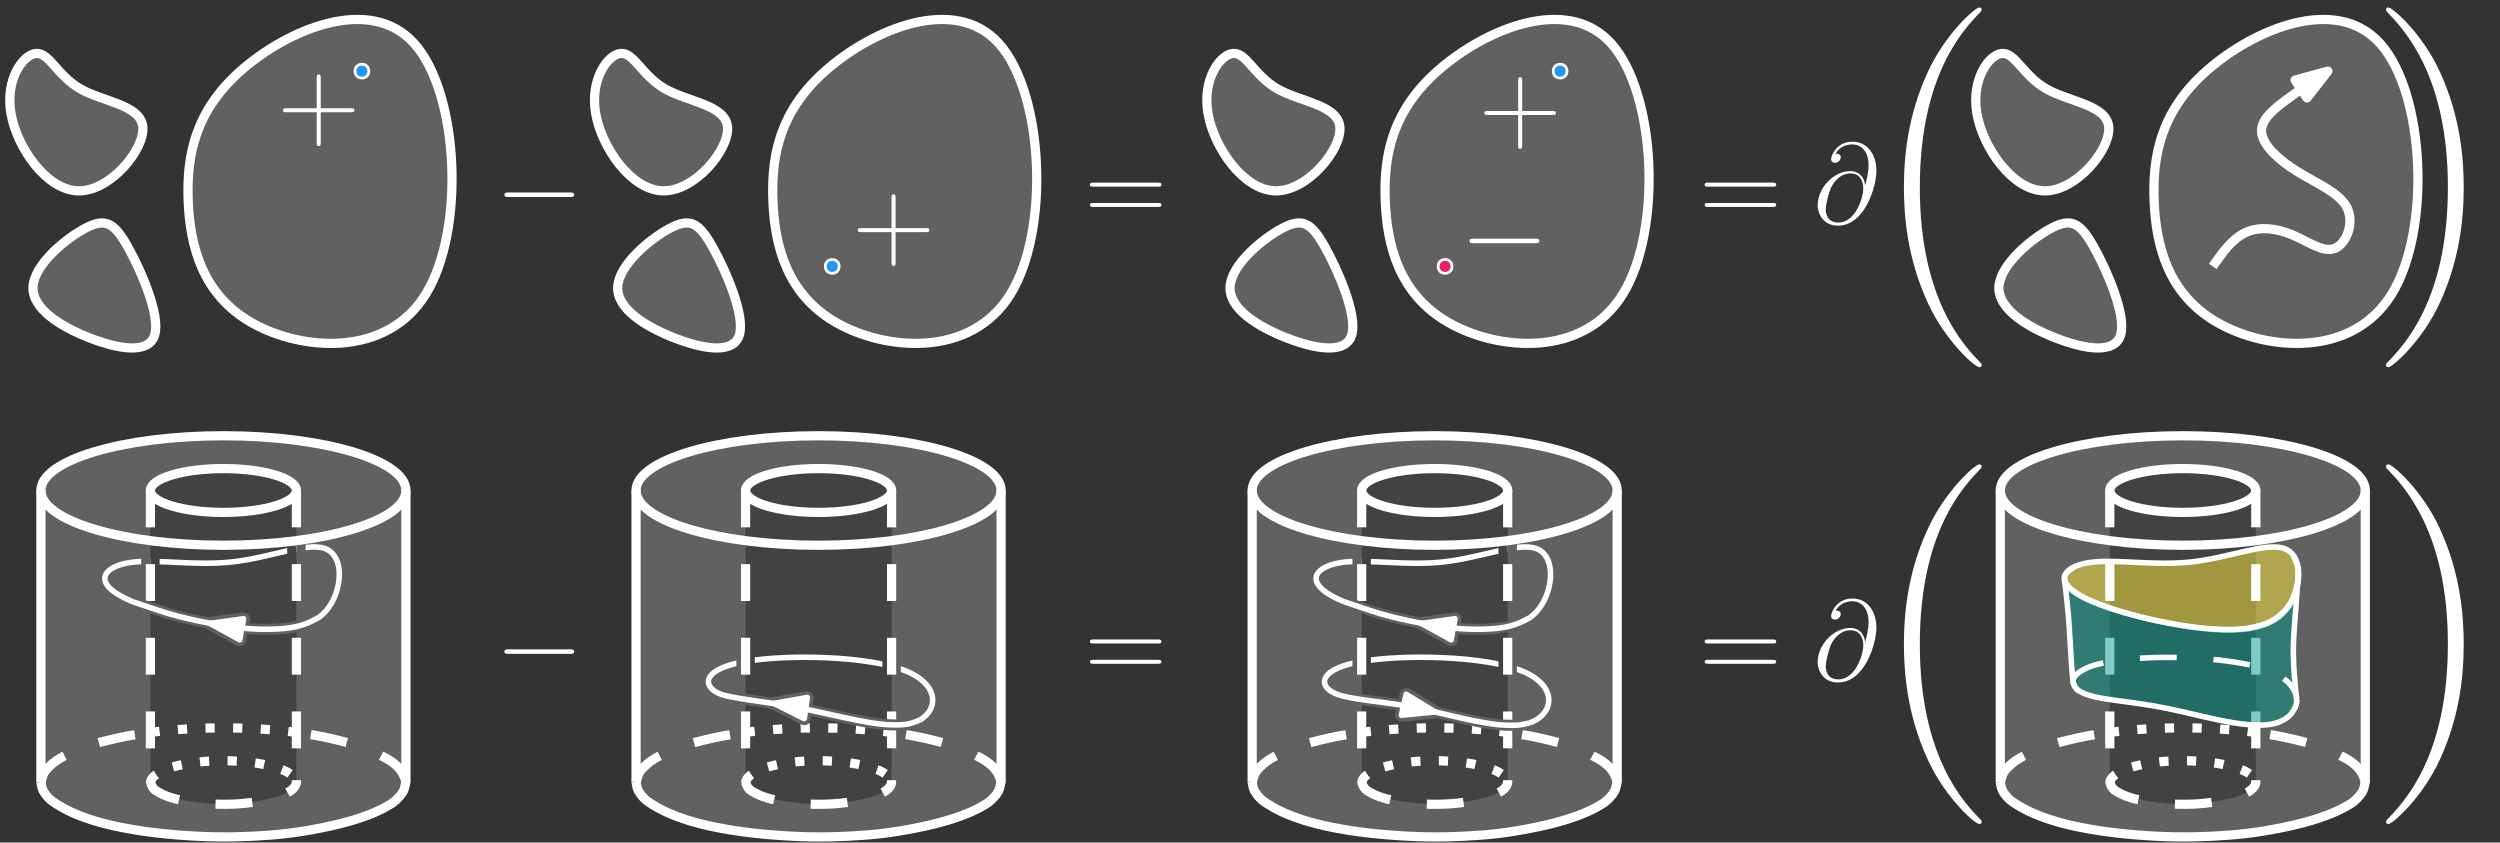 <?xml version="1.0" encoding="UTF-8"?>
<svg xmlns="http://www.w3.org/2000/svg" xmlns:xlink="http://www.w3.org/1999/xlink" width="543pt" height="183pt" viewBox="0 0 543 183" version="1.1">
<rect x="0" y="0" width="543" height="183" fill="#333333" stroke="none"/>
<defs>
<g>
<symbol overflow="visible" id="glyph0-0">
<path style="stroke:none;" d=""/>
</symbol>
<symbol overflow="visible" id="glyph0-1">
<path style="stroke:none;" d="M 16.328 -5.703 C 16.75 -5.703 17.203 -5.703 17.203 -6.188 C 17.203 -6.688 16.75 -6.688 16.328 -6.688 L 2.922 -6.688 C 2.5 -6.688 2.062 -6.688 2.062 -6.188 C 2.062 -5.703 2.5 -5.703 2.922 -5.703 Z M 16.328 -5.703 "/>
</symbol>
<symbol overflow="visible" id="glyph1-0">
<path style="stroke:none;" d=""/>
</symbol>
<symbol overflow="visible" id="glyph1-1">
<path style="stroke:none;" d="M 15.938 -7.953 C 16.312 -7.953 16.672 -7.953 16.672 -8.375 C 16.672 -8.828 16.25 -8.828 15.828 -8.828 L 1.984 -8.828 C 1.562 -8.828 1.141 -8.828 1.141 -8.375 C 1.141 -7.953 1.516 -7.953 1.891 -7.953 Z M 15.828 -3.547 C 16.25 -3.547 16.672 -3.547 16.672 -3.984 C 16.672 -4.406 16.312 -4.406 15.938 -4.406 L 1.891 -4.406 C 1.516 -4.406 1.141 -4.406 1.141 -3.984 C 1.141 -3.547 1.562 -3.547 1.984 -3.547 Z M 15.828 -3.547 "/>
</symbol>
<symbol overflow="visible" id="glyph2-0">
<path style="stroke:none;" d=""/>
</symbol>
<symbol overflow="visible" id="glyph2-1">
<path style="stroke:none;" d="M 11.25 -8.281 C 11.109 -9.672 10.234 -11.328 8 -11.328 C 4.516 -11.328 0.938 -7.781 0.938 -3.844 C 0.938 -2.328 1.984 0.516 5.359 0.516 C 11.203 0.516 13.703 -8 13.703 -11.406 C 13.703 -14.969 11.703 -17.719 8.531 -17.719 C 4.938 -17.719 3.859 -14.578 3.859 -13.906 C 3.859 -13.672 4.016 -13.141 4.703 -13.141 C 5.578 -13.141 5.953 -13.922 5.953 -14.344 C 5.953 -15.109 5.172 -15.109 4.859 -15.109 C 5.875 -16.953 7.75 -17.125 8.422 -17.125 C 10.609 -17.125 12 -15.391 12 -12.609 C 12 -11.031 11.516 -9.188 11.281 -8.281 Z M 5.422 -0.156 C 3.094 -0.156 2.703 -1.984 2.703 -3.016 C 2.703 -4.109 3.391 -6.672 3.766 -7.578 C 4.094 -8.328 5.5 -10.828 8.078 -10.828 C 10.328 -10.828 10.859 -8.875 10.859 -7.531 C 10.859 -5.703 9.25 -0.156 5.422 -0.156 Z M 5.422 -0.156 "/>
</symbol>
<symbol overflow="visible" id="glyph3-0">
<path style="stroke:none;" d=""/>
</symbol>
<symbol overflow="visible" id="glyph3-1">
<path style="stroke:none;" d="M 23.922 19.078 C 23.922 19 23.922 18.844 23.688 18.609 C 20.094 14.938 10.484 4.922 10.484 -19.469 C 10.484 -43.859 19.938 -53.797 23.766 -57.703 C 23.766 -57.781 23.922 -57.938 23.922 -58.172 C 23.922 -58.406 23.688 -58.562 23.375 -58.562 C 22.516 -58.562 15.875 -52.781 12.047 -44.172 C 8.125 -35.5 7.031 -27.047 7.031 -19.547 C 7.031 -13.922 7.578 -4.375 12.281 5.703 C 16.031 13.844 22.438 19.547 23.375 19.547 C 23.766 19.547 23.922 19.391 23.922 19.078 Z M 23.922 19.078 "/>
</symbol>
<symbol overflow="visible" id="glyph3-2">
<path style="stroke:none;" d="M 20.562 -19.469 C 20.562 -25.094 20.016 -34.641 15.328 -44.719 C 11.578 -52.859 5.156 -58.562 4.219 -58.562 C 3.984 -58.562 3.672 -58.484 3.672 -58.094 C 3.672 -57.938 3.75 -57.859 3.828 -57.703 C 7.578 -53.797 17.125 -43.859 17.125 -19.547 C 17.125 4.844 7.656 14.781 3.828 18.688 C 3.75 18.844 3.672 18.922 3.672 19.078 C 3.672 19.469 3.984 19.547 4.219 19.547 C 5.078 19.547 11.734 13.766 15.562 5.156 C 19.469 -3.516 20.562 -11.969 20.562 -19.469 Z M 20.562 -19.469 "/>
</symbol>
<symbol overflow="visible" id="glyph4-0">
<path style="stroke:none;" d=""/>
</symbol>
<symbol overflow="visible" id="glyph4-1">
<path style="stroke:none;" d="M 9.344 -5.75 L 15.906 -5.75 C 16.25 -5.75 16.672 -5.75 16.672 -6.172 C 16.672 -6.609 16.281 -6.609 15.906 -6.609 L 9.344 -6.609 L 9.344 -13.188 C 9.344 -13.531 9.344 -13.953 8.922 -13.953 C 8.469 -13.953 8.469 -13.562 8.469 -13.188 L 8.469 -6.609 L 1.906 -6.609 C 1.562 -6.609 1.141 -6.609 1.141 -6.188 C 1.141 -5.75 1.531 -5.75 1.906 -5.75 L 8.469 -5.75 L 8.469 0.812 C 8.469 1.172 8.469 1.594 8.891 1.594 C 9.344 1.594 9.344 1.188 9.344 0.812 Z M 9.344 -5.75 "/>
</symbol>
<symbol overflow="visible" id="glyph5-0">
<path style="stroke:none;" d=""/>
</symbol>
<symbol overflow="visible" id="glyph5-1">
<path style="stroke:none;" d="M 16.328 -5.703 C 16.75 -5.703 17.203 -5.703 17.203 -6.188 C 17.203 -6.688 16.75 -6.688 16.328 -6.688 L 2.922 -6.688 C 2.5 -6.688 2.062 -6.688 2.062 -6.188 C 2.062 -5.703 2.5 -5.703 2.922 -5.703 Z M 16.328 -5.703 "/>
</symbol>
</g>
</defs>
<g id="surface48314">
<path style="fill-rule:evenodd;fill:rgb(38%,38%,38%);fill-opacity:1;stroke-width:0.4;stroke-linecap:butt;stroke-linejoin:round;stroke:rgb(100%,100%,100%);stroke-opacity:1;stroke-miterlimit:10;" d="M 44.609 149.129 C 42.684 149.02 40.562 148.855 38.305 148.605 C 36.043 148.355 33.641 148.02 31.262 147.582 C 28.879 147.145 26.516 146.605 24.43 146.016 C 22.344 145.426 20.535 144.785 18.688 143.832 C 16.844 142.883 14.965 141.625 13.824 140.473 C 12.684 139.324 12.285 138.281 12.086 137.082 C 11.887 135.887 11.887 134.531 11.887 133.027 C 11.887 131.523 11.887 129.871 11.887 128.027 C 11.887 126.188 11.887 124.156 11.887 122.051 C 11.887 119.945 11.887 117.766 11.887 115.398 C 11.887 113.027 11.887 110.473 11.887 107.992 C 11.887 105.512 11.887 103.105 11.887 100.738 C 11.887 98.367 11.887 96.039 11.887 93.895 C 11.887 91.754 11.887 89.797 11.887 87.805 C 11.887 85.812 11.887 83.781 11.887 81.98 C 11.887 80.176 11.887 78.594 11.992 76.969 C 12.102 75.344 12.312 73.668 13.016 72.309 C 13.719 70.949 14.91 69.898 16.371 68.977 C 17.832 68.055 19.562 67.262 21.445 66.57 C 23.324 65.879 25.352 65.289 27.809 64.75 C 30.27 64.207 33.16 63.707 35.543 63.363 C 37.922 63.02 39.793 62.832 42.043 62.668 C 44.293 62.508 46.926 62.375 49.816 62.34 C 52.707 62.305 55.852 62.367 58.602 62.504 C 61.348 62.641 63.695 62.852 66.051 63.152 C 68.41 63.453 70.777 63.852 72.898 64.273 C 75.02 64.695 76.898 65.145 78.887 65.746 C 80.879 66.348 82.977 67.105 84.562 67.777 C 86.148 68.449 87.223 69.043 88.098 69.684 C 88.973 70.324 89.652 71.016 90.133 71.793 C 90.609 72.574 90.891 73.441 91.031 74.516 C 91.168 75.59 91.168 76.867 91.168 78.406 C 91.168 79.949 91.168 81.754 91.168 84.008 C 91.168 86.266 91.168 88.969 91.168 91.227 C 91.168 93.48 91.168 95.285 91.168 97.316 C 91.168 99.348 91.168 101.602 91.168 104.457 C 91.168 107.316 91.168 110.773 91.168 114.195 C 91.168 117.617 91.168 121 91.168 123.93 C 91.168 126.863 91.168 129.344 91.168 131.488 C 91.168 133.629 91.164 135.434 91.047 136.746 C 90.93 138.059 90.695 138.883 90.152 139.707 C 89.609 140.531 88.758 141.359 87.418 142.23 C 86.074 143.098 84.238 144.012 82.469 144.73 C 80.699 145.449 78.996 145.977 77.188 146.441 C 75.379 146.91 73.465 147.32 71.539 147.664 C 69.613 148.008 67.68 148.285 65.961 148.496 C 64.246 148.707 62.754 148.852 60.129 148.98 C 57.5 149.113 53.742 149.23 51 149.262 C 48.258 149.293 46.531 149.238 44.609 149.129 Z M 44.609 149.129 " transform="matrix(1,0,0,-1,-3,244)"/>
<path style=" stroke:none;fill-rule:evenodd;fill:rgb(25.9%,25.9%,25.9%);fill-opacity:1;" d="M 45.105 101.949 C 43.715 102.039 42.473 102.176 41.16 102.398 C 39.848 102.625 38.461 102.934 37.379 103.246 C 36.297 103.559 35.512 103.875 34.891 104.195 C 34.266 104.516 33.805 104.844 33.461 105.227 C 33.117 105.609 32.895 106.051 32.781 106.836 C 32.672 107.621 32.672 108.746 32.672 109.988 C 32.672 111.227 32.672 112.582 32.672 114.047 C 32.672 115.512 32.672 117.09 32.672 118.594 C 32.672 120.098 32.672 121.527 32.672 123.105 C 32.672 124.684 32.672 126.414 32.672 128.145 C 32.672 129.871 32.672 131.602 32.672 133.367 C 32.672 135.137 32.672 136.941 32.672 138.441 C 32.672 139.945 32.672 141.148 32.672 142.504 C 32.672 143.855 32.672 145.359 32.672 146.676 C 32.672 147.992 32.672 149.121 32.672 150.434 C 32.672 151.75 32.672 153.254 32.672 154.832 C 32.672 156.41 32.672 158.066 32.672 159.496 C 32.672 160.922 32.672 162.125 32.672 163.555 C 32.672 164.984 32.672 166.637 32.672 167.742 C 32.672 168.848 32.672 169.406 32.801 169.922 C 32.926 170.434 33.184 170.906 33.566 171.305 C 33.945 171.703 34.453 172.031 35.352 172.418 C 36.25 172.805 37.543 173.254 39.125 173.613 C 40.707 173.977 42.578 174.25 44.273 174.414 C 45.969 174.582 47.492 174.637 49.227 174.598 C 50.961 174.555 52.91 174.414 54.695 174.184 C 56.484 173.949 58.109 173.621 59.375 173.27 C 60.645 172.918 61.555 172.543 62.215 172.199 C 62.879 171.859 63.297 171.551 63.594 171.262 C 63.895 170.977 64.074 170.703 64.184 170.363 C 64.297 170.02 64.34 169.605 64.363 169.062 C 64.383 168.516 64.383 167.84 64.383 166.938 C 64.383 166.035 64.383 164.906 64.383 163.816 C 64.383 162.727 64.383 161.676 64.383 160.172 C 64.383 158.668 64.383 156.711 64.383 154.684 C 64.383 152.652 64.383 150.547 64.383 148.48 C 64.383 146.414 64.383 144.383 64.383 142.691 C 64.383 141 64.383 139.645 64.383 138.219 C 64.383 136.789 64.383 135.285 64.383 133.594 C 64.383 131.902 64.383 130.023 64.383 128.406 C 64.383 126.789 64.383 125.438 64.383 124.273 C 64.383 123.105 64.383 122.129 64.383 120.738 C 64.383 119.348 64.383 117.543 64.383 115.965 C 64.383 114.383 64.383 113.031 64.383 111.789 C 64.383 110.551 64.383 109.422 64.383 108.598 C 64.383 107.77 64.383 107.242 64.355 106.832 C 64.328 106.426 64.27 106.133 64.004 105.754 C 63.738 105.379 63.266 104.918 62.684 104.527 C 62.105 104.137 61.422 103.82 60.395 103.484 C 59.371 103.148 58.004 102.797 56.141 102.512 C 54.281 102.227 51.926 102.008 49.98 101.918 C 48.035 101.828 46.492 101.863 45.105 101.949 Z M 45.105 101.949 "/>
<path style="fill:none;stroke-width:1.2;stroke-linecap:butt;stroke-linejoin:round;stroke:rgb(100%,100%,100%);stroke-opacity:1;stroke-miterlimit:10;" d="M 29.121 114.605 C 35.035 111.281 49.5 107.762 58.98 107.227 C 68.461 106.688 72.957 109.129 75.195 113.355 C 77.434 117.578 77.414 123.582 73.457 124.898 C 69.5 126.219 61.602 122.855 53.449 121.957 C 45.297 121.055 36.895 122.617 31.371 121.836 C 25.848 121.055 23.211 117.926 29.121 114.605 Z M 29.121 114.605 " transform="matrix(1,0,0,-1,-3,244)"/>
<path style="fill:none;stroke-width:2;stroke-linecap:butt;stroke-linejoin:round;stroke:rgb(38%,38%,38%);stroke-opacity:1;stroke-miterlimit:10;" d="M 34.672 124.375 L 34.672 120.238 " transform="matrix(1,0,0,-1,-3,244)"/>
<path style="fill:none;stroke-width:2;stroke-linecap:butt;stroke-linejoin:round;stroke:rgb(25.9%,25.9%,25.9%);stroke-opacity:1;stroke-miterlimit:10;" d="M 36.672 124.375 L 36.672 120.238 " transform="matrix(1,0,0,-1,-3,244)"/>
<path style="fill:none;stroke-width:2;stroke-linecap:butt;stroke-linejoin:round;stroke:rgb(100%,100%,100%);stroke-opacity:1;stroke-dasharray:8;stroke-miterlimit:10;" d="M 35.672 137.465 L 35.672 74.035 " transform="matrix(1,0,0,-1,-3,244)"/>
<path style="fill:none;stroke-width:2;stroke-linecap:butt;stroke-linejoin:round;stroke:rgb(25.9%,25.9%,25.9%);stroke-opacity:1;stroke-miterlimit:10;" d="M 66.383 122.086 L 66.383 125.371 " transform="matrix(1,0,0,-1,-3,244)"/>
<path style="fill:none;stroke-width:2;stroke-linecap:butt;stroke-linejoin:round;stroke:rgb(38%,38%,38%);stroke-opacity:1;stroke-miterlimit:10;" d="M 68.383 122.484 L 68.383 125.77 " transform="matrix(1,0,0,-1,-3,244)"/>
<path style="fill:none;stroke-width:2;stroke-linecap:butt;stroke-linejoin:round;stroke:rgb(100%,100%,100%);stroke-opacity:1;stroke-dasharray:8;stroke-miterlimit:10;" d="M 67.383 137.465 L 67.383 74.035 " transform="matrix(1,0,0,-1,-3,244)"/>
<path style="fill:none;stroke-width:2.4;stroke-linecap:butt;stroke-linejoin:round;stroke:rgb(38%,38%,38%);stroke-opacity:1;stroke-miterlimit:10;" d="M 72.348 109.949 C 72.348 109.949 72.348 109.949 71.852 109.68 C 71.355 109.41 70.367 108.871 69.203 108.445 C 68.039 108.02 66.703 107.699 64.941 107.516 C 63.184 107.332 60.996 107.285 59.043 107.348 C 57.094 107.41 55.375 107.586 53.566 107.832 C 51.754 108.078 49.852 108.395 48.16 108.715 C 46.473 109.035 44.996 109.355 43.578 109.691 C 42.16 110.027 40.797 110.379 39.492 110.766 C 38.184 111.152 36.926 111.578 35.66 112.004 C 34.395 112.434 33.113 112.867 32.477 113.086 C 31.836 113.305 31.836 113.305 31.836 113.305 " transform="matrix(1,0,0,-1,-3,244)"/>
<path style="fill:none;stroke-width:2;stroke-linecap:butt;stroke-linejoin:round;stroke:rgb(100%,100%,100%);stroke-opacity:1;stroke-miterlimit:10;" d="M 91.168 137.465 C 91.168 144.031 73.422 149.355 51.527 149.355 C 29.633 149.355 11.887 144.031 11.887 137.465 C 11.887 130.895 29.633 125.57 51.527 125.57 C 73.422 125.57 91.168 130.895 91.168 137.465 Z M 91.168 137.465 " transform="matrix(1,0,0,-1,-3,244)"/>
<path style="fill:none;stroke-width:2;stroke-linecap:butt;stroke-linejoin:round;stroke:rgb(100%,100%,100%);stroke-opacity:1;stroke-miterlimit:10;" d="M 67.383 137.465 C 67.383 140.09 60.285 142.223 51.527 142.223 C 42.77 142.223 35.672 140.09 35.672 137.465 C 35.672 134.836 42.77 132.707 51.527 132.707 C 60.285 132.707 67.383 134.836 67.383 137.465 Z M 67.383 137.465 " transform="matrix(1,0,0,-1,-3,244)"/>
<path style="fill:none;stroke-width:2;stroke-linecap:butt;stroke-linejoin:round;stroke:rgb(100%,100%,100%);stroke-opacity:1;stroke-miterlimit:10;" d="M 11.887 137.465 L 11.887 74.035 " transform="matrix(1,0,0,-1,-3,244)"/>
<path style="fill:none;stroke-width:2;stroke-linecap:butt;stroke-linejoin:round;stroke:rgb(100%,100%,100%);stroke-opacity:1;stroke-miterlimit:10;" d="M 91.168 137.465 L 91.168 74.035 " transform="matrix(1,0,0,-1,-3,244)"/>
<path style="fill:none;stroke-width:2;stroke-linecap:butt;stroke-linejoin:round;stroke:rgb(100%,100%,100%);stroke-opacity:1;stroke-miterlimit:10;" d="M 11.887 74.145 C 11.887 74.145 11.887 74.145 11.922 73.918 C 11.957 73.695 12.031 73.242 12.145 72.855 C 12.262 72.469 12.418 72.148 12.668 71.781 C 12.914 71.414 13.25 71 13.578 70.656 C 13.902 70.312 14.219 70.039 14.973 69.547 C 15.727 69.055 16.918 68.348 18.332 67.684 C 19.742 67.02 21.371 66.398 23.141 65.844 C 24.906 65.289 26.812 64.797 29.07 64.34 C 31.324 63.883 33.93 63.453 36.863 63.109 C 39.793 62.766 43.051 62.508 45.965 62.363 C 48.883 62.219 51.457 62.195 54.016 62.242 C 56.578 62.293 59.121 62.414 61.539 62.602 C 63.957 62.789 66.254 63.043 68.977 63.484 C 71.703 63.926 74.859 64.559 77.539 65.258 C 80.219 65.957 82.426 66.727 84.102 67.43 C 85.773 68.137 86.918 68.777 87.629 69.207 C 88.34 69.637 88.625 69.855 88.984 70.195 C 89.348 70.539 89.789 71 90.117 71.414 C 90.441 71.828 90.652 72.191 90.809 72.668 C 90.965 73.145 91.066 73.734 91.117 74.031 C 91.168 74.324 91.168 74.324 91.168 74.324 " transform="matrix(1,0,0,-1,-3,244)"/>
<path style="fill:none;stroke-width:2;stroke-linecap:butt;stroke-linejoin:round;stroke:rgb(100%,100%,100%);stroke-opacity:1;stroke-dasharray:8;stroke-miterlimit:10;" d="M 35.734 74.465 C 35.734 74.465 35.734 74.465 35.727 74.359 C 35.719 74.254 35.703 74.047 35.793 73.758 C 35.883 73.469 36.078 73.102 36.262 72.844 C 36.445 72.586 36.617 72.434 36.984 72.199 C 37.352 71.965 37.918 71.648 38.48 71.387 C 39.047 71.125 39.613 70.922 40.234 70.73 C 40.855 70.539 41.535 70.363 42.25 70.207 C 42.965 70.051 43.715 69.914 44.641 69.785 C 45.566 69.656 46.664 69.535 47.715 69.453 C 48.766 69.371 49.77 69.328 50.715 69.312 C 51.66 69.293 52.539 69.305 53.465 69.34 C 54.387 69.375 55.352 69.438 56.434 69.555 C 57.516 69.668 58.719 69.832 59.766 70.023 C 60.812 70.211 61.707 70.422 62.406 70.613 C 63.109 70.805 63.613 70.973 64.156 71.203 C 64.699 71.43 65.281 71.715 65.738 71.996 C 66.195 72.277 66.531 72.555 66.773 72.82 C 67.016 73.086 67.168 73.344 67.254 73.566 C 67.34 73.785 67.363 73.969 67.375 74.125 C 67.383 74.281 67.383 74.414 67.383 74.48 C 67.383 74.547 67.383 74.547 67.383 74.547 " transform="matrix(1,0,0,-1,-3,244)"/>
<path style="fill:none;stroke-width:2;stroke-linecap:butt;stroke-linejoin:round;stroke:rgb(100%,100%,100%);stroke-opacity:1;stroke-dasharray:2,4;stroke-miterlimit:10;" d="M 35.719 74.238 C 35.719 74.238 35.719 74.238 35.746 74.332 C 35.773 74.426 35.824 74.613 35.996 74.863 C 36.164 75.117 36.457 75.438 36.871 75.754 C 37.285 76.066 37.824 76.379 38.418 76.652 C 39.016 76.926 39.672 77.164 40.453 77.395 C 41.23 77.621 42.129 77.836 42.957 78.004 C 43.789 78.172 44.547 78.293 45.32 78.391 C 46.094 78.492 46.879 78.57 47.695 78.633 C 48.508 78.691 49.352 78.734 50.199 78.754 C 51.047 78.777 51.902 78.777 52.766 78.758 C 53.629 78.734 54.508 78.691 55.316 78.637 C 56.125 78.578 56.863 78.504 57.68 78.395 C 58.496 78.289 59.395 78.145 60.203 77.984 C 61.016 77.828 61.742 77.652 62.457 77.445 C 63.168 77.234 63.867 76.988 64.41 76.77 C 64.953 76.547 65.34 76.352 65.699 76.125 C 66.059 75.902 66.391 75.648 66.652 75.383 C 66.91 75.117 67.102 74.836 67.207 74.629 C 67.316 74.418 67.348 74.281 67.359 74.211 C 67.375 74.145 67.375 74.145 67.375 74.145 " transform="matrix(1,0,0,-1,-3,244)"/>
<path style="fill:none;stroke-width:2;stroke-linecap:butt;stroke-linejoin:round;stroke:rgb(100%,100%,100%);stroke-opacity:1;stroke-dasharray:8;stroke-miterlimit:10;" d="M 91.168 74.324 C 91.168 74.324 91.168 74.324 91.051 74.648 C 90.934 74.973 90.699 75.621 90.359 76.199 C 90.02 76.777 89.574 77.289 89.043 77.777 C 88.512 78.262 87.895 78.719 86.871 79.297 C 85.852 79.875 84.426 80.57 83.145 81.113 C 81.867 81.656 80.734 82.043 79.258 82.469 C 77.777 82.891 75.957 83.348 74.359 83.703 C 72.766 84.055 71.395 84.305 70.266 84.488 C 69.141 84.668 68.262 84.785 67.824 84.84 C 67.383 84.898 67.383 84.898 67.383 84.898 " transform="matrix(1,0,0,-1,-3,244)"/>
<path style="fill:none;stroke-width:2;stroke-linecap:butt;stroke-linejoin:round;stroke:rgb(100%,100%,100%);stroke-opacity:1;stroke-dasharray:8;stroke-miterlimit:10;" d="M 11.887 74.109 C 11.887 74.109 11.887 74.109 11.973 74.418 C 12.059 74.727 12.234 75.344 12.41 75.789 C 12.59 76.23 12.766 76.5 13.09 76.867 C 13.414 77.234 13.883 77.699 14.355 78.102 C 14.832 78.504 15.312 78.848 15.914 79.211 C 16.512 79.578 17.227 79.965 17.992 80.336 C 18.762 80.703 19.578 81.051 20.309 81.34 C 21.043 81.625 21.691 81.855 22.422 82.09 C 23.152 82.328 23.961 82.57 25.066 82.859 C 26.172 83.148 27.578 83.484 28.715 83.734 C 29.852 83.984 30.727 84.152 31.84 84.336 C 32.957 84.523 34.312 84.727 34.992 84.828 C 35.672 84.934 35.672 84.934 35.672 84.934 " transform="matrix(1,0,0,-1,-3,244)"/>
<path style="fill:none;stroke-width:2;stroke-linecap:butt;stroke-linejoin:round;stroke:rgb(100%,100%,100%);stroke-opacity:1;stroke-dasharray:2,4;stroke-miterlimit:10;" d="M 35.672 84.934 C 35.672 84.934 35.672 84.934 36.113 84.984 C 36.559 85.039 37.445 85.145 38.461 85.25 C 39.48 85.355 40.629 85.461 41.895 85.551 C 43.164 85.645 44.547 85.727 45.938 85.789 C 47.328 85.848 48.727 85.883 50.223 85.898 C 51.719 85.91 53.316 85.898 54.797 85.863 C 56.273 85.828 57.629 85.773 58.922 85.699 C 60.211 85.629 61.438 85.539 62.457 85.453 C 63.48 85.371 64.297 85.289 65.086 85.203 C 65.871 85.117 66.629 85.023 67.008 84.977 C 67.383 84.934 67.383 84.934 67.383 84.934 " transform="matrix(1,0,0,-1,-3,244)"/>
<path style="fill-rule:evenodd;fill:rgb(38%,38%,38%);fill-opacity:1;stroke-width:0.4;stroke-linecap:butt;stroke-linejoin:round;stroke:rgb(100%,100%,100%);stroke-opacity:1;stroke-miterlimit:10;" d="M 173.875 149.129 C 171.949 149.02 169.828 148.855 167.57 148.605 C 165.309 148.355 162.906 148.02 160.527 147.582 C 158.145 147.145 155.785 146.605 153.699 146.016 C 151.609 145.426 149.801 144.785 147.957 143.832 C 146.109 142.883 144.23 141.625 143.09 140.473 C 141.949 139.324 141.551 138.281 141.352 137.082 C 141.152 135.887 141.152 134.531 141.152 133.027 C 141.152 131.523 141.152 129.871 141.152 128.027 C 141.152 126.188 141.152 124.156 141.152 122.051 C 141.152 119.945 141.152 117.766 141.152 115.398 C 141.152 113.027 141.152 110.473 141.152 107.992 C 141.152 105.512 141.152 103.105 141.152 100.738 C 141.152 98.367 141.152 96.039 141.152 93.895 C 141.152 91.754 141.152 89.797 141.152 87.805 C 141.152 85.812 141.152 83.781 141.152 81.98 C 141.152 80.176 141.152 78.594 141.258 76.969 C 141.367 75.344 141.582 73.668 142.285 72.309 C 142.984 70.949 144.176 69.898 145.637 68.977 C 147.098 68.055 148.832 67.262 150.711 66.57 C 152.59 65.879 154.617 65.289 157.078 64.75 C 159.535 64.207 162.426 63.707 164.809 63.363 C 167.188 63.02 169.059 62.832 171.309 62.668 C 173.559 62.508 176.191 62.375 179.082 62.34 C 181.973 62.305 185.117 62.367 187.867 62.504 C 190.613 62.641 192.961 62.852 195.32 63.152 C 197.676 63.453 200.043 63.852 202.164 64.273 C 204.285 64.695 206.164 65.145 208.156 65.746 C 210.145 66.348 212.242 67.105 213.832 67.777 C 215.418 68.449 216.488 69.043 217.363 69.684 C 218.242 70.324 218.918 71.016 219.398 71.793 C 219.879 72.574 220.156 73.441 220.297 74.516 C 220.438 75.59 220.438 76.867 220.438 78.406 C 220.438 79.949 220.438 81.754 220.438 84.008 C 220.438 86.266 220.438 88.969 220.438 91.227 C 220.438 93.48 220.438 95.285 220.438 97.316 C 220.438 99.348 220.438 101.602 220.438 104.457 C 220.438 107.316 220.438 110.773 220.438 114.195 C 220.438 117.617 220.438 121 220.438 123.93 C 220.438 126.863 220.438 129.344 220.434 131.488 C 220.434 133.629 220.43 135.434 220.312 136.746 C 220.195 138.059 219.961 138.883 219.418 139.707 C 218.875 140.531 218.027 141.359 216.684 142.23 C 215.34 143.098 213.504 144.012 211.734 144.73 C 209.969 145.449 208.266 145.977 206.453 146.441 C 204.645 146.91 202.73 147.32 200.805 147.664 C 198.883 148.008 196.945 148.285 195.23 148.496 C 193.516 148.707 192.02 148.852 189.395 148.98 C 186.766 149.113 183.008 149.23 180.266 149.262 C 177.523 149.293 175.797 149.238 173.875 149.129 Z M 173.875 149.129 " transform="matrix(1,0,0,-1,-3,244)"/>
<path style=" stroke:none;fill-rule:evenodd;fill:rgb(25.9%,25.9%,25.9%);fill-opacity:1;" d="M 174.371 101.949 C 172.98 102.039 171.738 102.176 170.426 102.398 C 169.113 102.625 167.73 102.934 166.645 103.246 C 165.562 103.559 164.781 103.875 164.156 104.195 C 163.535 104.516 163.07 104.844 162.727 105.227 C 162.383 105.609 162.16 106.051 162.047 106.836 C 161.938 107.621 161.938 108.746 161.938 109.988 C 161.938 111.227 161.938 112.582 161.938 114.047 C 161.938 115.512 161.938 117.09 161.938 118.594 C 161.938 120.098 161.938 121.527 161.938 123.105 C 161.938 124.684 161.938 126.414 161.938 128.145 C 161.938 129.871 161.938 131.602 161.938 133.367 C 161.938 135.137 161.938 136.941 161.938 138.441 C 161.938 139.945 161.938 141.148 161.938 142.504 C 161.938 143.855 161.938 145.359 161.938 146.676 C 161.938 147.992 161.938 149.121 161.938 150.434 C 161.938 151.75 161.938 153.254 161.938 154.832 C 161.938 156.41 161.938 158.066 161.938 159.496 C 161.938 160.922 161.938 162.125 161.938 163.555 C 161.938 164.984 161.938 166.637 161.938 167.742 C 161.938 168.848 161.938 169.406 162.066 169.922 C 162.195 170.434 162.449 170.906 162.832 171.305 C 163.215 171.703 163.719 172.031 164.617 172.418 C 165.52 172.805 166.809 173.254 168.391 173.613 C 169.973 173.977 171.844 174.25 173.539 174.414 C 175.234 174.582 176.758 174.637 178.492 174.598 C 180.23 174.555 182.176 174.414 183.961 174.184 C 185.75 173.949 187.375 173.621 188.641 173.27 C 189.91 172.918 190.82 172.543 191.484 172.199 C 192.145 171.859 192.562 171.551 192.859 171.262 C 193.16 170.977 193.34 170.703 193.453 170.363 C 193.562 170.02 193.609 169.605 193.629 169.062 C 193.652 168.516 193.652 167.84 193.652 166.938 C 193.652 166.035 193.652 164.906 193.652 163.816 C 193.652 162.727 193.652 161.676 193.652 160.172 C 193.652 158.668 193.652 156.711 193.652 154.684 C 193.652 152.652 193.652 150.547 193.652 148.48 C 193.652 146.414 193.652 144.383 193.652 142.691 C 193.652 141 193.652 139.645 193.652 138.219 C 193.652 136.789 193.652 135.285 193.652 133.594 C 193.652 131.902 193.652 130.023 193.652 128.406 C 193.652 126.789 193.652 125.438 193.652 124.273 C 193.652 123.105 193.652 122.129 193.652 120.738 C 193.652 119.348 193.652 117.543 193.652 115.965 C 193.652 114.383 193.652 113.031 193.652 111.789 C 193.652 110.551 193.652 109.422 193.652 108.598 C 193.652 107.77 193.652 107.242 193.621 106.832 C 193.594 106.426 193.535 106.133 193.27 105.754 C 193.004 105.379 192.531 104.918 191.953 104.527 C 191.371 104.137 190.688 103.82 189.664 103.484 C 188.637 103.148 187.27 102.797 185.41 102.512 C 183.547 102.227 181.195 102.008 179.246 101.918 C 177.301 101.828 175.762 101.863 174.371 101.949 Z M 174.371 101.949 "/>
<path style="fill:none;stroke-width:2;stroke-linecap:butt;stroke-linejoin:round;stroke:rgb(100%,100%,100%);stroke-opacity:1;stroke-miterlimit:10;" d="M 220.438 137.465 C 220.438 144.031 202.688 149.355 180.793 149.355 C 158.898 149.355 141.152 144.031 141.152 137.465 C 141.152 130.895 158.898 125.57 180.793 125.57 C 202.688 125.57 220.438 130.895 220.438 137.465 Z M 220.438 137.465 " transform="matrix(1,0,0,-1,-3,244)"/>
<path style="fill:none;stroke-width:2;stroke-linecap:butt;stroke-linejoin:round;stroke:rgb(100%,100%,100%);stroke-opacity:1;stroke-miterlimit:10;" d="M 196.652 137.465 C 196.652 140.09 189.551 142.223 180.793 142.223 C 172.035 142.223 164.938 140.09 164.938 137.465 C 164.938 134.836 172.035 132.707 180.793 132.707 C 189.551 132.707 196.652 134.836 196.652 137.465 Z M 196.652 137.465 " transform="matrix(1,0,0,-1,-3,244)"/>
<path style="fill:none;stroke-width:2;stroke-linecap:butt;stroke-linejoin:round;stroke:rgb(100%,100%,100%);stroke-opacity:1;stroke-miterlimit:10;" d="M 141.152 137.465 L 141.152 74.035 " transform="matrix(1,0,0,-1,-3,244)"/>
<path style="fill:none;stroke-width:2;stroke-linecap:butt;stroke-linejoin:round;stroke:rgb(100%,100%,100%);stroke-opacity:1;stroke-miterlimit:10;" d="M 220.438 137.465 L 220.438 74.035 " transform="matrix(1,0,0,-1,-3,244)"/>
<path style="fill:none;stroke-width:1.2;stroke-linecap:butt;stroke-linejoin:round;stroke:rgb(100%,100%,100%);stroke-opacity:1;stroke-miterlimit:10;" d="M 158.633 93.641 C 161.762 91.93 168.406 91.93 176.766 90.266 C 185.121 88.605 195.188 85.281 200.906 86.848 C 206.621 88.41 207.992 94.859 199.828 98.234 C 191.668 101.605 173.977 101.898 164.938 100.336 C 155.898 98.77 155.508 95.352 158.633 93.641 Z M 158.633 93.641 " transform="matrix(1,0,0,-1,-3,244)"/>
<path style="fill:none;stroke-width:2;stroke-linecap:butt;stroke-linejoin:round;stroke:rgb(38%,38%,38%);stroke-opacity:1;stroke-miterlimit:10;" d="M 163.938 101.695 L 163.938 98.168 " transform="matrix(1,0,0,-1,-3,244)"/>
<path style="fill:none;stroke-width:2;stroke-linecap:butt;stroke-linejoin:round;stroke:rgb(25.9%,25.9%,25.9%);stroke-opacity:1;stroke-miterlimit:10;" d="M 165.938 101.695 L 165.938 98.168 " transform="matrix(1,0,0,-1,-3,244)"/>
<path style="fill:none;stroke-width:2;stroke-linecap:butt;stroke-linejoin:round;stroke:rgb(100%,100%,100%);stroke-opacity:1;stroke-dasharray:8;stroke-miterlimit:10;" d="M 164.938 137.465 L 164.938 74.035 " transform="matrix(1,0,0,-1,-3,244)"/>
<path style="fill:none;stroke-width:2;stroke-linecap:butt;stroke-linejoin:round;stroke:rgb(25.9%,25.9%,25.9%);stroke-opacity:1;stroke-miterlimit:10;" d="M 195.652 100.969 L 195.652 96.949 " transform="matrix(1,0,0,-1,-3,244)"/>
<path style="fill:none;stroke-width:2;stroke-linecap:butt;stroke-linejoin:round;stroke:rgb(38%,38%,38%);stroke-opacity:1;stroke-miterlimit:10;" d="M 197.652 100.969 L 197.652 96.949 " transform="matrix(1,0,0,-1,-3,244)"/>
<path style="fill:none;stroke-width:2;stroke-linecap:butt;stroke-linejoin:round;stroke:rgb(100%,100%,100%);stroke-opacity:1;stroke-dasharray:8;stroke-miterlimit:10;" d="M 196.652 137.465 L 196.652 74.035 " transform="matrix(1,0,0,-1,-3,244)"/>
<path style="fill:none;stroke-width:2;stroke-linecap:butt;stroke-linejoin:round;stroke:rgb(100%,100%,100%);stroke-opacity:1;stroke-miterlimit:10;" d="M 141.152 74.145 C 141.152 74.145 141.152 74.145 141.188 73.918 C 141.223 73.695 141.297 73.242 141.41 72.855 C 141.527 72.469 141.684 72.148 141.934 71.781 C 142.18 71.414 142.52 71 142.844 70.656 C 143.168 70.312 143.484 70.039 144.238 69.547 C 144.992 69.055 146.184 68.348 147.598 67.684 C 149.008 67.02 150.637 66.398 152.406 65.844 C 154.172 65.289 156.078 64.797 158.336 64.34 C 160.59 63.883 163.195 63.453 166.129 63.109 C 169.059 62.766 172.316 62.508 175.23 62.363 C 178.148 62.219 180.723 62.195 183.285 62.242 C 185.844 62.293 188.387 62.414 190.805 62.602 C 193.223 62.789 195.52 63.043 198.246 63.484 C 200.969 63.926 204.125 64.559 206.805 65.258 C 209.488 65.957 211.691 66.727 213.367 67.43 C 215.039 68.137 216.184 68.777 216.895 69.207 C 217.605 69.637 217.891 69.855 218.25 70.195 C 218.613 70.539 219.055 71 219.383 71.414 C 219.707 71.828 219.918 72.191 220.074 72.668 C 220.23 73.145 220.332 73.734 220.387 74.031 C 220.438 74.324 220.438 74.324 220.438 74.324 " transform="matrix(1,0,0,-1,-3,244)"/>
<path style="fill:none;stroke-width:2;stroke-linecap:butt;stroke-linejoin:round;stroke:rgb(100%,100%,100%);stroke-opacity:1;stroke-dasharray:8;stroke-miterlimit:10;" d="M 165 74.465 C 165 74.465 165 74.465 164.992 74.359 C 164.984 74.254 164.969 74.047 165.059 73.758 C 165.148 73.469 165.344 73.102 165.527 72.844 C 165.711 72.586 165.883 72.434 166.25 72.199 C 166.617 71.965 167.184 71.648 167.746 71.387 C 168.312 71.125 168.879 70.922 169.5 70.73 C 170.121 70.539 170.801 70.363 171.516 70.207 C 172.23 70.051 172.98 69.914 173.906 69.785 C 174.832 69.656 175.93 69.535 176.98 69.453 C 178.031 69.371 179.039 69.328 179.98 69.312 C 180.926 69.293 181.809 69.305 182.73 69.34 C 183.652 69.375 184.617 69.438 185.703 69.555 C 186.785 69.668 187.984 69.832 189.031 70.023 C 190.078 70.211 190.973 70.422 191.676 70.613 C 192.375 70.805 192.883 70.973 193.426 71.203 C 193.969 71.43 194.547 71.715 195.004 71.996 C 195.461 72.277 195.797 72.555 196.039 72.82 C 196.285 73.086 196.434 73.344 196.52 73.566 C 196.605 73.785 196.629 73.969 196.641 74.125 C 196.652 74.281 196.652 74.414 196.652 74.48 C 196.652 74.547 196.652 74.547 196.652 74.547 " transform="matrix(1,0,0,-1,-3,244)"/>
<path style="fill:none;stroke-width:2;stroke-linecap:butt;stroke-linejoin:round;stroke:rgb(100%,100%,100%);stroke-opacity:1;stroke-dasharray:2,4;stroke-miterlimit:10;" d="M 164.988 74.238 C 164.988 74.238 164.988 74.238 165.012 74.332 C 165.039 74.426 165.09 74.613 165.262 74.863 C 165.434 75.117 165.723 75.438 166.137 75.754 C 166.551 76.066 167.09 76.379 167.688 76.652 C 168.285 76.926 168.941 77.164 169.719 77.395 C 170.496 77.621 171.395 77.836 172.227 78.004 C 173.055 78.172 173.812 78.293 174.586 78.391 C 175.359 78.492 176.145 78.57 176.961 78.633 C 177.777 78.691 178.621 78.734 179.469 78.754 C 180.316 78.777 181.168 78.777 182.031 78.758 C 182.898 78.734 183.773 78.691 184.582 78.637 C 185.391 78.578 186.129 78.504 186.945 78.395 C 187.762 78.289 188.66 78.145 189.473 77.984 C 190.281 77.828 191.008 77.652 191.723 77.445 C 192.434 77.234 193.133 76.988 193.676 76.77 C 194.219 76.547 194.605 76.352 194.965 76.125 C 195.324 75.902 195.656 75.648 195.918 75.383 C 196.176 75.117 196.367 74.836 196.477 74.629 C 196.582 74.418 196.613 74.281 196.625 74.211 C 196.641 74.145 196.641 74.145 196.641 74.145 " transform="matrix(1,0,0,-1,-3,244)"/>
<path style="fill:none;stroke-width:2;stroke-linecap:butt;stroke-linejoin:round;stroke:rgb(100%,100%,100%);stroke-opacity:1;stroke-dasharray:8;stroke-miterlimit:10;" d="M 220.438 74.324 C 220.438 74.324 220.438 74.324 220.32 74.648 C 220.203 74.973 219.969 75.621 219.625 76.199 C 219.285 76.777 218.84 77.289 218.309 77.777 C 217.777 78.262 217.16 78.719 216.141 79.297 C 215.117 79.875 213.691 80.57 212.414 81.113 C 211.133 81.656 210 82.043 208.523 82.469 C 207.047 82.891 205.223 83.348 203.629 83.703 C 202.031 84.055 200.66 84.305 199.535 84.488 C 198.41 84.668 197.531 84.785 197.09 84.84 C 196.652 84.898 196.652 84.898 196.652 84.898 " transform="matrix(1,0,0,-1,-3,244)"/>
<path style="fill:none;stroke-width:2;stroke-linecap:butt;stroke-linejoin:round;stroke:rgb(100%,100%,100%);stroke-opacity:1;stroke-dasharray:8;stroke-miterlimit:10;" d="M 141.152 74.109 C 141.152 74.109 141.152 74.109 141.238 74.418 C 141.328 74.727 141.5 75.344 141.68 75.789 C 141.855 76.23 142.031 76.5 142.355 76.867 C 142.68 77.234 143.148 77.699 143.621 78.102 C 144.098 78.504 144.582 78.848 145.18 79.211 C 145.777 79.578 146.496 79.965 147.262 80.336 C 148.027 80.703 148.844 81.051 149.574 81.34 C 150.309 81.625 150.957 81.855 151.688 82.09 C 152.418 82.328 153.227 82.57 154.332 82.859 C 155.441 83.148 156.844 83.484 157.98 83.734 C 159.117 83.984 159.992 84.152 161.105 84.336 C 162.223 84.523 163.578 84.727 164.258 84.828 C 164.938 84.934 164.938 84.934 164.938 84.934 " transform="matrix(1,0,0,-1,-3,244)"/>
<path style="fill:none;stroke-width:2;stroke-linecap:butt;stroke-linejoin:round;stroke:rgb(100%,100%,100%);stroke-opacity:1;stroke-dasharray:2,4;stroke-miterlimit:10;" d="M 164.938 84.934 C 164.938 84.934 164.938 84.934 165.379 84.984 C 165.824 85.039 166.711 85.145 167.727 85.25 C 168.746 85.355 169.895 85.461 171.164 85.551 C 172.43 85.645 173.816 85.727 175.203 85.789 C 176.594 85.848 177.992 85.883 179.488 85.898 C 180.984 85.91 182.586 85.898 184.062 85.863 C 185.539 85.828 186.895 85.773 188.188 85.699 C 189.477 85.629 190.703 85.539 191.727 85.453 C 192.746 85.371 193.562 85.289 194.352 85.203 C 195.137 85.117 195.895 85.023 196.273 84.977 C 196.652 84.934 196.652 84.934 196.652 84.934 " transform="matrix(1,0,0,-1,-3,244)"/>
<path style="fill:none;stroke-width:2.4;stroke-linecap:butt;stroke-linejoin:round;stroke:rgb(38%,38%,38%);stroke-opacity:1;stroke-miterlimit:10;" d="M 202.879 87.672 C 202.879 87.672 202.879 87.672 202.582 87.543 C 202.281 87.414 201.688 87.156 201.059 86.965 C 200.426 86.773 199.758 86.648 198.785 86.586 C 197.812 86.523 196.535 86.531 195.047 86.656 C 193.559 86.785 191.859 87.031 189.613 87.473 C 187.363 87.91 184.566 88.535 182.211 89.059 C 179.852 89.578 177.938 89.996 175.922 90.371 C 173.906 90.746 171.793 91.082 169.621 91.402 C 167.453 91.727 165.23 92.039 163.645 92.305 C 162.059 92.57 161.109 92.789 160.637 92.898 C 160.16 93.008 160.16 93.008 160.16 93.008 " transform="matrix(1,0,0,-1,-3,244)"/>
<path style="fill:none;stroke-width:2.8;stroke-linecap:butt;stroke-linejoin:round;stroke:rgb(38%,38%,38%);stroke-opacity:1;stroke-miterlimit:10;" d="M 172.211 91.055 C 172.211 91.055 172.211 91.055 172.156 91.062 C 172.102 91.07 171.996 91.09 171.809 91.117 C 171.621 91.145 171.355 91.18 171.223 91.199 C 171.09 91.219 171.09 91.219 171.09 91.219 " transform="matrix(1,0,0,-1,-3,244)"/>
<path style="fill-rule:evenodd;fill:rgb(38%,38%,38%);fill-opacity:1;stroke-width:2.8;stroke-linecap:butt;stroke-linejoin:round;stroke:rgb(38%,38%,38%);stroke-opacity:1;stroke-miterlimit:10;" d="M 171.09 91.219 L 177.684 87.906 L 178.352 92.52 Z M 171.09 91.219 " transform="matrix(1,0,0,-1,-3,244)"/>
<path style="fill-rule:evenodd;fill:rgb(38%,38%,38%);fill-opacity:1;stroke-width:0.4;stroke-linecap:butt;stroke-linejoin:round;stroke:rgb(100%,100%,100%);stroke-opacity:1;stroke-miterlimit:10;" d="M 307.691 149.129 C 305.77 149.02 303.648 148.855 301.387 148.605 C 299.125 148.355 296.727 148.02 294.344 147.582 C 291.965 147.145 289.602 146.605 287.516 146.016 C 285.43 145.426 283.617 144.785 281.773 143.832 C 279.93 142.883 278.047 141.625 276.906 140.473 C 275.766 139.324 275.367 138.281 275.168 137.082 C 274.969 135.887 274.969 134.531 274.969 133.027 C 274.969 131.523 274.969 129.871 274.969 128.027 C 274.969 126.188 274.969 124.156 274.969 122.051 C 274.969 119.945 274.969 117.766 274.969 115.398 C 274.969 113.027 274.969 110.473 274.969 107.992 C 274.969 105.512 274.969 103.105 274.969 100.738 C 274.969 98.367 274.969 96.039 274.969 93.895 C 274.969 91.754 274.969 89.797 274.969 87.805 C 274.969 85.812 274.969 83.781 274.969 81.98 C 274.969 80.176 274.969 78.594 275.078 76.969 C 275.184 75.344 275.398 73.668 276.102 72.309 C 276.805 70.949 277.996 69.898 279.457 68.977 C 280.918 68.055 282.648 67.262 284.527 66.57 C 286.406 65.879 288.434 65.289 290.895 64.75 C 293.355 64.207 296.246 63.707 298.625 63.363 C 301.004 63.02 302.875 62.832 305.125 62.668 C 307.379 62.508 310.012 62.375 312.902 62.34 C 315.789 62.305 318.938 62.367 321.684 62.504 C 324.43 62.641 326.781 62.852 329.137 63.152 C 331.492 63.453 333.859 63.852 335.984 64.273 C 338.105 64.695 339.984 65.145 341.973 65.746 C 343.961 66.348 346.062 67.105 347.648 67.777 C 349.234 68.449 350.309 69.043 351.184 69.684 C 352.059 70.324 352.738 71.016 353.215 71.793 C 353.695 72.574 353.977 73.441 354.113 74.516 C 354.254 75.59 354.254 76.867 354.254 78.406 C 354.254 79.949 354.254 81.754 354.254 84.008 C 354.254 86.266 354.254 88.969 354.254 91.227 C 354.254 93.48 354.254 95.285 354.254 97.316 C 354.254 99.348 354.254 101.602 354.254 104.457 C 354.254 107.316 354.254 110.773 354.254 114.195 C 354.254 117.617 354.254 121 354.254 123.93 C 354.254 126.863 354.254 129.344 354.254 131.488 C 354.25 133.629 354.25 135.434 354.133 136.746 C 354.012 138.059 353.777 138.883 353.238 139.707 C 352.695 140.531 351.844 141.359 350.5 142.23 C 349.16 143.098 347.324 144.012 345.555 144.73 C 343.785 145.449 342.082 145.977 340.273 146.441 C 338.465 146.91 336.551 147.32 334.625 147.664 C 332.699 148.008 330.762 148.285 329.047 148.496 C 327.332 148.707 325.836 148.852 323.211 148.98 C 320.586 149.113 316.828 149.23 314.086 149.262 C 311.344 149.293 309.617 149.238 307.691 149.129 Z M 307.691 149.129 " transform="matrix(1,0,0,-1,-3,244)"/>
<path style=" stroke:none;fill-rule:evenodd;fill:rgb(25.9%,25.9%,25.9%);fill-opacity:1;" d="M 308.188 101.949 C 306.797 102.039 305.559 102.176 304.246 102.398 C 302.934 102.625 301.547 102.934 300.465 103.246 C 299.379 103.559 298.598 103.875 297.977 104.195 C 297.352 104.516 296.887 104.844 296.543 105.227 C 296.199 105.609 295.977 106.051 295.867 106.836 C 295.754 107.621 295.754 108.746 295.754 109.988 C 295.754 111.227 295.754 112.582 295.754 114.047 C 295.754 115.512 295.754 117.09 295.754 118.594 C 295.754 120.098 295.754 121.527 295.754 123.105 C 295.754 124.684 295.754 126.414 295.754 128.145 C 295.754 129.871 295.754 131.602 295.754 133.367 C 295.754 135.137 295.754 136.941 295.754 138.441 C 295.754 139.945 295.754 141.148 295.754 142.504 C 295.754 143.855 295.754 145.359 295.754 146.676 C 295.754 147.992 295.754 149.121 295.754 150.434 C 295.754 151.75 295.754 153.254 295.754 154.832 C 295.754 156.41 295.754 158.066 295.754 159.496 C 295.754 160.922 295.754 162.125 295.754 163.555 C 295.754 164.984 295.754 166.637 295.754 167.742 C 295.754 168.848 295.754 169.406 295.883 169.922 C 296.012 170.434 296.27 170.906 296.648 171.305 C 297.031 171.703 297.539 172.031 298.438 172.418 C 299.336 172.805 300.629 173.254 302.211 173.613 C 303.789 173.977 305.66 174.25 307.355 174.414 C 309.055 174.582 310.578 174.637 312.312 174.598 C 314.047 174.555 315.996 174.414 317.781 174.184 C 319.566 173.949 321.191 173.621 322.461 173.27 C 323.727 172.918 324.637 172.543 325.301 172.199 C 325.965 171.859 326.379 171.551 326.68 171.262 C 326.977 170.977 327.156 170.703 327.27 170.363 C 327.383 170.02 327.426 169.605 327.445 169.062 C 327.469 168.516 327.469 167.84 327.469 166.938 C 327.469 166.035 327.469 164.906 327.469 163.816 C 327.469 162.727 327.469 161.676 327.469 160.172 C 327.469 158.668 327.469 156.711 327.469 154.684 C 327.469 152.652 327.469 150.547 327.469 148.48 C 327.469 146.414 327.469 144.383 327.469 142.691 C 327.469 141 327.469 139.645 327.469 138.219 C 327.469 136.789 327.469 135.285 327.469 133.594 C 327.469 131.902 327.469 130.023 327.469 128.406 C 327.469 126.789 327.469 125.438 327.469 124.273 C 327.469 123.105 327.469 122.129 327.469 120.738 C 327.469 119.348 327.469 117.543 327.469 115.965 C 327.469 114.383 327.469 113.031 327.469 111.789 C 327.469 110.551 327.469 109.422 327.469 108.598 C 327.469 107.77 327.469 107.242 327.441 106.832 C 327.41 106.426 327.355 106.133 327.09 105.754 C 326.824 105.379 326.348 104.918 325.77 104.527 C 325.191 104.137 324.508 103.82 323.48 103.484 C 322.453 103.148 321.086 102.797 319.227 102.512 C 317.367 102.227 315.012 102.008 313.066 101.918 C 311.117 101.828 309.578 101.863 308.188 101.949 Z M 308.188 101.949 "/>
<path style="fill:none;stroke-width:2;stroke-linecap:butt;stroke-linejoin:round;stroke:rgb(100%,100%,100%);stroke-opacity:1;stroke-miterlimit:10;" d="M 330.469 137.465 C 330.469 140.09 323.371 142.223 314.613 142.223 C 305.855 142.223 298.754 140.09 298.754 137.465 C 298.754 134.836 305.855 132.707 314.613 132.707 C 323.371 132.707 330.469 134.836 330.469 137.465 Z M 330.469 137.465 " transform="matrix(1,0,0,-1,-3,244)"/>
<path style="fill:none;stroke-width:2;stroke-linecap:butt;stroke-linejoin:round;stroke:rgb(100%,100%,100%);stroke-opacity:1;stroke-miterlimit:10;" d="M 274.969 137.465 L 274.969 74.035 " transform="matrix(1,0,0,-1,-3,244)"/>
<path style="fill:none;stroke-width:2;stroke-linecap:butt;stroke-linejoin:round;stroke:rgb(100%,100%,100%);stroke-opacity:1;stroke-miterlimit:10;" d="M 354.254 137.465 L 354.254 74.035 " transform="matrix(1,0,0,-1,-3,244)"/>
<path style="fill:none;stroke-width:1.2;stroke-linecap:butt;stroke-linejoin:round;stroke:rgb(100%,100%,100%);stroke-opacity:1;stroke-miterlimit:10;" d="M 292.207 114.605 C 298.121 111.281 312.586 107.762 322.066 107.227 C 331.547 106.688 336.043 109.129 338.281 113.355 C 340.52 117.578 340.5 123.582 336.543 124.898 C 332.582 126.219 324.684 122.855 316.535 121.957 C 308.383 121.055 299.977 122.617 294.453 121.836 C 288.934 121.055 286.293 117.926 292.207 114.605 Z M 292.207 114.605 " transform="matrix(1,0,0,-1,-3,244)"/>
<path style="fill:none;stroke-width:2;stroke-linecap:butt;stroke-linejoin:round;stroke:rgb(38%,38%,38%);stroke-opacity:1;stroke-miterlimit:10;" d="M 297.754 124.008 L 297.754 120.355 " transform="matrix(1,0,0,-1,-3,244)"/>
<path style="fill:none;stroke-width:2;stroke-linecap:butt;stroke-linejoin:round;stroke:rgb(25.9%,25.9%,25.9%);stroke-opacity:1;stroke-miterlimit:10;" d="M 299.754 124.008 L 299.754 120.355 " transform="matrix(1,0,0,-1,-3,244)"/>
<path style="fill:none;stroke-width:1.2;stroke-linecap:butt;stroke-linejoin:round;stroke:rgb(100%,100%,100%);stroke-opacity:1;stroke-miterlimit:10;" d="M 292.453 93.641 C 295.578 91.93 302.227 91.93 310.582 90.266 C 318.938 88.605 329.004 85.281 334.723 86.848 C 340.441 88.41 341.809 94.859 333.648 98.234 C 325.488 101.605 307.797 101.898 298.754 100.336 C 289.715 98.77 289.324 95.352 292.453 93.641 Z M 292.453 93.641 " transform="matrix(1,0,0,-1,-3,244)"/>
<path style="fill:none;stroke-width:2;stroke-linecap:butt;stroke-linejoin:round;stroke:rgb(38%,38%,38%);stroke-opacity:1;stroke-miterlimit:10;" d="M 297.754 101.859 C 297.754 101.859 297.754 101.859 297.754 101.25 C 297.754 100.645 297.754 99.426 297.754 98.816 C 297.754 98.211 297.754 98.211 297.754 98.211 " transform="matrix(1,0,0,-1,-3,244)"/>
<path style="fill:none;stroke-width:2;stroke-linecap:butt;stroke-linejoin:round;stroke:rgb(25.9%,25.9%,25.9%);stroke-opacity:1;stroke-miterlimit:10;" d="M 299.754 101.859 C 299.754 101.859 299.754 101.859 299.754 101.25 C 299.754 100.645 299.754 99.426 299.754 98.816 C 299.754 98.211 299.754 98.211 299.754 98.211 " transform="matrix(1,0,0,-1,-3,244)"/>
<path style="fill:none;stroke-width:2;stroke-linecap:butt;stroke-linejoin:round;stroke:rgb(100%,100%,100%);stroke-opacity:1;stroke-dasharray:8;stroke-miterlimit:10;" d="M 298.754 137.465 L 298.754 74.035 " transform="matrix(1,0,0,-1,-3,244)"/>
<path style="fill:none;stroke-width:2;stroke-linecap:butt;stroke-linejoin:round;stroke:rgb(25.9%,25.9%,25.9%);stroke-opacity:1;stroke-miterlimit:10;" d="M 329.469 121.961 L 329.469 125.367 " transform="matrix(1,0,0,-1,-3,244)"/>
<path style="fill:none;stroke-width:2;stroke-linecap:butt;stroke-linejoin:round;stroke:rgb(38%,38%,38%);stroke-opacity:1;stroke-miterlimit:10;" d="M 331.469 122.359 L 331.469 125.766 " transform="matrix(1,0,0,-1,-3,244)"/>
<path style="fill:none;stroke-width:2;stroke-linecap:butt;stroke-linejoin:round;stroke:rgb(25.9%,25.9%,25.9%);stroke-opacity:1;stroke-miterlimit:10;" d="M 329.469 101.043 C 329.469 101.043 329.469 101.043 329.469 100.414 C 329.469 99.785 329.469 98.527 329.469 97.898 C 329.469 97.27 329.469 97.27 329.469 97.27 " transform="matrix(1,0,0,-1,-3,244)"/>
<path style="fill:none;stroke-width:2;stroke-linecap:butt;stroke-linejoin:round;stroke:rgb(38%,38%,38%);stroke-opacity:1;stroke-miterlimit:10;" d="M 331.469 101.043 C 331.469 101.043 331.469 101.043 331.469 100.414 C 331.469 99.785 331.469 98.527 331.469 97.898 C 331.469 97.27 331.469 97.27 331.469 97.27 " transform="matrix(1,0,0,-1,-3,244)"/>
<path style="fill:none;stroke-width:2;stroke-linecap:butt;stroke-linejoin:round;stroke:rgb(100%,100%,100%);stroke-opacity:1;stroke-dasharray:8;stroke-miterlimit:10;" d="M 330.469 137.465 L 330.469 74.035 " transform="matrix(1,0,0,-1,-3,244)"/>
<path style="fill:none;stroke-width:2;stroke-linecap:butt;stroke-linejoin:round;stroke:rgb(100%,100%,100%);stroke-opacity:1;stroke-miterlimit:10;" d="M 274.969 74.145 C 274.969 74.145 274.969 74.145 275.004 73.918 C 275.043 73.695 275.113 73.242 275.23 72.855 C 275.344 72.469 275.504 72.148 275.75 71.781 C 275.996 71.414 276.336 71 276.66 70.656 C 276.988 70.312 277.301 70.039 278.055 69.547 C 278.809 69.055 280.004 68.348 281.414 67.684 C 282.824 67.02 284.457 66.398 286.223 65.844 C 287.992 65.289 289.898 64.797 292.152 64.34 C 294.41 63.883 297.016 63.453 299.945 63.109 C 302.879 62.766 306.133 62.508 309.051 62.363 C 311.965 62.219 314.543 62.195 317.102 62.242 C 319.66 62.293 322.203 62.414 324.621 62.602 C 327.043 62.789 329.336 63.043 332.062 63.484 C 334.789 63.926 337.941 64.559 340.625 65.258 C 343.305 65.957 345.512 66.727 347.184 67.43 C 348.859 68.137 350 68.777 350.711 69.207 C 351.426 69.637 351.707 69.855 352.07 70.195 C 352.434 70.539 352.875 71 353.199 71.414 C 353.527 71.828 353.734 72.191 353.891 72.668 C 354.047 73.145 354.152 73.734 354.203 74.031 C 354.254 74.324 354.254 74.324 354.254 74.324 " transform="matrix(1,0,0,-1,-3,244)"/>
<path style="fill:none;stroke-width:2;stroke-linecap:butt;stroke-linejoin:round;stroke:rgb(100%,100%,100%);stroke-opacity:1;stroke-dasharray:8;stroke-miterlimit:10;" d="M 298.82 74.465 C 298.82 74.465 298.82 74.465 298.812 74.359 C 298.805 74.254 298.785 74.047 298.875 73.758 C 298.965 73.469 299.164 73.102 299.348 72.844 C 299.531 72.586 299.703 72.434 300.07 72.199 C 300.438 71.965 301 71.648 301.566 71.387 C 302.129 71.125 302.695 70.922 303.32 70.73 C 303.941 70.539 304.617 70.363 305.332 70.207 C 306.047 70.051 306.801 69.914 307.723 69.785 C 308.648 69.656 309.746 69.535 310.801 69.453 C 311.852 69.371 312.855 69.328 313.801 69.312 C 314.742 69.293 315.625 69.305 316.547 69.34 C 317.473 69.375 318.438 69.438 319.52 69.555 C 320.602 69.668 321.801 69.832 322.848 70.023 C 323.895 70.211 324.789 70.422 325.492 70.613 C 326.191 70.805 326.699 70.973 327.242 71.203 C 327.785 71.43 328.363 71.715 328.82 71.996 C 329.277 72.277 329.613 72.555 329.859 72.82 C 330.102 73.086 330.25 73.344 330.34 73.566 C 330.426 73.785 330.445 73.969 330.457 74.125 C 330.469 74.281 330.469 74.414 330.469 74.48 C 330.469 74.547 330.469 74.547 330.469 74.547 " transform="matrix(1,0,0,-1,-3,244)"/>
<path style="fill:none;stroke-width:2;stroke-linecap:butt;stroke-linejoin:round;stroke:rgb(100%,100%,100%);stroke-opacity:1;stroke-dasharray:2,4;stroke-miterlimit:10;" d="M 298.805 74.238 C 298.805 74.238 298.805 74.238 298.832 74.332 C 298.855 74.426 298.906 74.613 299.078 74.863 C 299.25 75.117 299.539 75.438 299.953 75.754 C 300.367 76.066 300.906 76.379 301.504 76.652 C 302.102 76.926 302.758 77.164 303.535 77.395 C 304.312 77.621 305.215 77.836 306.043 78.004 C 306.871 78.172 307.633 78.293 308.402 78.391 C 309.176 78.492 309.965 78.57 310.777 78.633 C 311.594 78.691 312.438 78.734 313.285 78.754 C 314.133 78.777 314.984 78.777 315.852 78.758 C 316.715 78.734 317.594 78.691 318.402 78.637 C 319.207 78.578 319.945 78.504 320.762 78.395 C 321.582 78.289 322.477 78.145 323.289 77.984 C 324.102 77.828 324.828 77.652 325.539 77.445 C 326.254 77.234 326.953 76.988 327.496 76.77 C 328.035 76.547 328.422 76.352 328.781 76.125 C 329.141 75.902 329.473 75.648 329.734 75.383 C 329.996 75.117 330.184 74.836 330.293 74.629 C 330.402 74.418 330.43 74.281 330.445 74.211 C 330.457 74.145 330.457 74.145 330.457 74.145 " transform="matrix(1,0,0,-1,-3,244)"/>
<path style="fill:none;stroke-width:2;stroke-linecap:butt;stroke-linejoin:round;stroke:rgb(100%,100%,100%);stroke-opacity:1;stroke-dasharray:8;stroke-miterlimit:10;" d="M 354.254 74.324 C 354.254 74.324 354.254 74.324 354.137 74.648 C 354.02 74.973 353.785 75.621 353.445 76.199 C 353.105 76.777 352.66 77.289 352.129 77.777 C 351.598 78.262 350.98 78.719 349.957 79.297 C 348.938 79.875 347.512 80.57 346.23 81.113 C 344.953 81.656 343.816 82.043 342.34 82.469 C 340.863 82.891 339.043 83.348 337.445 83.703 C 335.848 84.055 334.477 84.305 333.352 84.488 C 332.227 84.668 331.348 84.785 330.906 84.84 C 330.469 84.898 330.469 84.898 330.469 84.898 " transform="matrix(1,0,0,-1,-3,244)"/>
<path style="fill:none;stroke-width:2;stroke-linecap:butt;stroke-linejoin:round;stroke:rgb(100%,100%,100%);stroke-opacity:1;stroke-dasharray:8;stroke-miterlimit:10;" d="M 274.969 74.109 C 274.969 74.109 274.969 74.109 275.059 74.418 C 275.145 74.727 275.32 75.344 275.496 75.789 C 275.672 76.23 275.852 76.5 276.176 76.867 C 276.496 77.234 276.965 77.699 277.441 78.102 C 277.914 78.504 278.398 78.848 278.996 79.211 C 279.598 79.578 280.312 79.965 281.078 80.336 C 281.844 80.703 282.66 81.051 283.395 81.34 C 284.125 81.625 284.777 81.855 285.504 82.09 C 286.234 82.328 287.043 82.57 288.152 82.859 C 289.258 83.148 290.66 83.484 291.801 83.734 C 292.938 83.984 293.809 84.152 294.926 84.336 C 296.039 84.523 297.398 84.727 298.074 84.828 C 298.754 84.934 298.754 84.934 298.754 84.934 " transform="matrix(1,0,0,-1,-3,244)"/>
<path style="fill:none;stroke-width:2;stroke-linecap:butt;stroke-linejoin:round;stroke:rgb(100%,100%,100%);stroke-opacity:1;stroke-dasharray:2,4;stroke-miterlimit:10;" d="M 298.754 84.934 C 298.754 84.934 298.754 84.934 299.199 84.984 C 299.641 85.039 300.527 85.145 301.547 85.25 C 302.562 85.355 303.715 85.461 304.98 85.551 C 306.246 85.645 307.633 85.727 309.023 85.789 C 310.414 85.848 311.809 85.883 313.305 85.898 C 314.805 85.91 316.402 85.898 317.879 85.863 C 319.355 85.828 320.715 85.773 322.004 85.699 C 323.297 85.629 324.52 85.539 325.543 85.453 C 326.562 85.371 327.383 85.289 328.168 85.203 C 328.957 85.117 329.711 85.023 330.09 84.977 C 330.469 84.934 330.469 84.934 330.469 84.934 " transform="matrix(1,0,0,-1,-3,244)"/>
<path style="fill:none;stroke-width:2.4;stroke-linecap:butt;stroke-linejoin:round;stroke:rgb(38%,38%,38%);stroke-opacity:1;stroke-miterlimit:10;" d="M 335.473 109.949 C 335.473 109.949 335.473 109.949 334.977 109.68 C 334.48 109.41 333.492 108.871 332.328 108.445 C 331.164 108.02 329.828 107.699 328.066 107.516 C 326.309 107.332 324.121 107.285 322.168 107.348 C 320.219 107.41 318.5 107.586 316.691 107.832 C 314.879 108.078 312.977 108.395 311.285 108.715 C 309.598 109.035 308.121 109.355 306.703 109.691 C 305.285 110.027 303.922 110.379 302.617 110.766 C 301.309 111.152 300.051 111.578 298.785 112.004 C 297.52 112.434 296.238 112.867 295.602 113.086 C 294.961 113.305 294.961 113.305 294.961 113.305 " transform="matrix(1,0,0,-1,-3,244)"/>
<path style="fill-rule:evenodd;fill:rgb(38%,38%,38%);fill-opacity:1;stroke-width:0.4;stroke-linecap:butt;stroke-linejoin:round;stroke:rgb(100%,100%,100%);stroke-opacity:1;stroke-miterlimit:10;" d="M 470.184 149.129 C 468.262 149.02 466.141 148.855 463.879 148.605 C 461.621 148.355 459.219 148.02 456.836 147.582 C 454.457 147.145 452.094 146.605 450.008 146.016 C 447.922 145.426 446.113 144.785 444.266 143.832 C 442.422 142.883 440.539 141.625 439.398 140.473 C 438.262 139.324 437.863 138.281 437.66 137.082 C 437.461 135.887 437.461 134.531 437.461 133.027 C 437.461 131.523 437.461 129.871 437.461 128.027 C 437.461 126.188 437.461 124.156 437.461 122.051 C 437.461 119.945 437.461 117.766 437.461 115.398 C 437.461 113.027 437.461 110.473 437.461 107.992 C 437.461 105.512 437.461 103.105 437.461 100.738 C 437.461 98.367 437.461 96.039 437.461 93.895 C 437.461 91.754 437.461 89.797 437.461 87.805 C 437.461 85.812 437.461 83.781 437.461 81.98 C 437.461 80.176 437.461 78.594 437.57 76.969 C 437.676 75.344 437.891 73.668 438.594 72.309 C 439.297 70.949 440.488 69.898 441.949 68.977 C 443.41 68.055 445.141 67.262 447.02 66.57 C 448.902 65.879 450.93 65.289 453.387 64.75 C 455.848 64.207 458.738 63.707 461.117 63.363 C 463.5 63.02 465.367 62.832 467.621 62.668 C 469.871 62.508 472.504 62.375 475.395 62.34 C 478.285 62.305 481.43 62.367 484.176 62.504 C 486.926 62.641 489.273 62.852 491.629 63.152 C 493.988 63.453 496.352 63.852 498.477 64.273 C 500.598 64.695 502.477 65.145 504.465 65.746 C 506.453 66.348 508.555 67.105 510.141 67.777 C 511.727 68.449 512.801 69.043 513.676 69.684 C 514.551 70.324 515.23 71.016 515.711 71.793 C 516.188 72.574 516.469 73.441 516.605 74.516 C 516.746 75.59 516.746 76.867 516.746 78.406 C 516.746 79.949 516.746 81.754 516.746 84.008 C 516.746 86.266 516.746 88.969 516.746 91.227 C 516.746 93.48 516.746 95.285 516.746 97.316 C 516.746 99.348 516.746 101.602 516.746 104.457 C 516.746 107.316 516.746 110.773 516.746 114.195 C 516.746 117.617 516.746 121 516.746 123.93 C 516.746 126.863 516.746 129.344 516.746 131.488 C 516.746 133.629 516.742 135.434 516.625 136.746 C 516.504 138.059 516.273 138.883 515.73 139.707 C 515.188 140.531 514.336 141.359 512.996 142.23 C 511.652 143.098 509.816 144.012 508.047 144.73 C 506.277 145.449 504.574 145.977 502.766 146.441 C 500.957 146.91 499.043 147.32 497.117 147.664 C 495.191 148.008 493.254 148.285 491.539 148.496 C 489.824 148.707 488.332 148.852 485.703 148.98 C 483.078 149.113 479.32 149.23 476.578 149.262 C 473.836 149.293 472.109 149.238 470.184 149.129 Z M 470.184 149.129 " transform="matrix(1,0,0,-1,-3,244)"/>
<path style=" stroke:none;fill-rule:evenodd;fill:rgb(25.9%,25.9%,25.9%);fill-opacity:1;" d="M 470.68 101.949 C 469.289 102.039 468.051 102.176 466.738 102.398 C 465.426 102.625 464.039 102.934 462.957 103.246 C 461.871 103.559 461.09 103.875 460.469 104.195 C 459.844 104.516 459.379 104.844 459.039 105.227 C 458.695 105.609 458.473 106.051 458.359 106.836 C 458.25 107.621 458.246 108.746 458.246 109.988 C 458.246 111.227 458.246 112.582 458.246 114.047 C 458.246 115.512 458.246 117.09 458.246 118.594 C 458.246 120.098 458.246 121.527 458.246 123.105 C 458.246 124.684 458.246 126.414 458.246 128.145 C 458.246 129.871 458.246 131.602 458.246 133.367 C 458.246 135.137 458.246 136.941 458.246 138.441 C 458.246 139.945 458.246 141.148 458.246 142.504 C 458.246 143.855 458.246 145.359 458.246 146.676 C 458.246 147.992 458.246 149.121 458.246 150.434 C 458.246 151.75 458.246 153.254 458.246 154.832 C 458.246 156.41 458.246 158.066 458.246 159.496 C 458.246 160.922 458.246 162.125 458.246 163.555 C 458.246 164.984 458.246 166.637 458.246 167.742 C 458.246 168.848 458.246 169.406 458.375 169.922 C 458.504 170.434 458.762 170.906 459.145 171.305 C 459.523 171.703 460.031 172.031 460.93 172.418 C 461.828 172.805 463.121 173.254 464.703 173.613 C 466.285 173.977 468.152 174.25 469.852 174.414 C 471.547 174.582 473.07 174.637 474.805 174.598 C 476.539 174.555 478.488 174.414 480.273 174.184 C 482.059 173.949 483.688 173.621 484.953 173.27 C 486.223 172.918 487.129 172.543 487.793 172.199 C 488.457 171.859 488.871 171.551 489.172 171.262 C 489.469 170.977 489.652 170.703 489.762 170.363 C 489.875 170.02 489.918 169.605 489.941 169.062 C 489.961 168.516 489.961 167.84 489.961 166.938 C 489.961 166.035 489.961 164.906 489.961 163.816 C 489.961 162.727 489.961 161.676 489.961 160.172 C 489.961 158.668 489.961 156.711 489.961 154.684 C 489.961 152.652 489.961 150.547 489.961 148.48 C 489.961 146.414 489.961 144.383 489.961 142.691 C 489.961 141 489.961 139.645 489.961 138.219 C 489.961 136.789 489.961 135.285 489.961 133.594 C 489.961 131.902 489.961 130.023 489.961 128.406 C 489.961 126.789 489.961 125.438 489.961 124.273 C 489.961 123.105 489.961 122.129 489.961 120.738 C 489.961 119.348 489.961 117.543 489.961 115.965 C 489.961 114.383 489.961 113.031 489.961 111.789 C 489.961 110.551 489.961 109.422 489.961 108.598 C 489.961 107.77 489.961 107.242 489.934 106.832 C 489.906 106.426 489.848 106.133 489.582 105.754 C 489.316 105.379 488.84 104.918 488.262 104.527 C 487.684 104.137 487 103.82 485.973 103.484 C 484.949 103.148 483.582 102.797 481.719 102.512 C 479.859 102.227 477.504 102.008 475.559 101.918 C 473.609 101.828 472.07 101.863 470.68 101.949 Z M 470.68 101.949 "/>
<path style="fill:none;stroke-width:2;stroke-linecap:butt;stroke-linejoin:round;stroke:rgb(100%,100%,100%);stroke-opacity:1;stroke-miterlimit:10;" d="M 516.746 137.465 C 516.746 144.031 499 149.355 477.105 149.355 C 455.211 149.355 437.461 144.031 437.461 137.465 C 437.461 130.895 455.211 125.57 477.105 125.57 C 499 125.57 516.746 130.895 516.746 137.465 Z M 516.746 137.465 " transform="matrix(1,0,0,-1,-3,244)"/>
<path style="fill:none;stroke-width:2;stroke-linecap:butt;stroke-linejoin:round;stroke:rgb(100%,100%,100%);stroke-opacity:1;stroke-miterlimit:10;" d="M 492.961 137.465 C 492.961 140.09 485.863 142.223 477.105 142.223 C 468.348 142.223 461.246 140.09 461.246 137.465 C 461.246 134.836 468.348 132.707 477.105 132.707 C 485.863 132.707 492.961 134.836 492.961 137.465 Z M 492.961 137.465 " transform="matrix(1,0,0,-1,-3,244)"/>
<path style="fill:none;stroke-width:2;stroke-linecap:butt;stroke-linejoin:round;stroke:rgb(100%,100%,100%);stroke-opacity:1;stroke-miterlimit:10;" d="M 437.461 137.465 L 437.461 74.035 " transform="matrix(1,0,0,-1,-3,244)"/>
<path style="fill:none;stroke-width:2;stroke-linecap:butt;stroke-linejoin:round;stroke:rgb(100%,100%,100%);stroke-opacity:1;stroke-miterlimit:10;" d="M 516.746 137.465 L 516.746 74.035 " transform="matrix(1,0,0,-1,-3,244)"/>
<path style="fill-rule:evenodd;fill:rgb(100%,92.2%,23.1%);fill-opacity:0.5;stroke-width:1.2;stroke-linecap:butt;stroke-linejoin:round;stroke:rgb(100%,100%,100%);stroke-opacity:1;stroke-miterlimit:10;" d="M 454.699 114.605 C 460.613 111.281 475.078 107.762 484.559 107.227 C 494.039 106.688 498.535 109.129 500.773 113.355 C 503.012 117.578 502.992 123.582 499.035 124.898 C 495.074 126.219 487.18 122.855 479.027 121.957 C 470.875 121.055 462.469 122.617 456.949 121.836 C 451.426 121.055 448.785 117.926 454.699 114.605 Z M 454.699 114.605 " transform="matrix(1,0,0,-1,-3,244)"/>
<path style="fill:none;stroke-width:2;stroke-linecap:butt;stroke-linejoin:round;stroke:rgb(100%,100%,100%);stroke-opacity:1;stroke-dasharray:8;stroke-miterlimit:10;" d="M 461.246 137.465 L 461.246 74.035 " transform="matrix(1,0,0,-1,-3,244)"/>
<path style="fill:none;stroke-width:2;stroke-linecap:butt;stroke-linejoin:round;stroke:rgb(100%,100%,100%);stroke-opacity:1;stroke-dasharray:8;stroke-miterlimit:10;" d="M 492.961 137.465 L 492.961 74.035 " transform="matrix(1,0,0,-1,-3,244)"/>
<path style="fill:none;stroke-width:2;stroke-linecap:butt;stroke-linejoin:round;stroke:rgb(100%,100%,100%);stroke-opacity:1;stroke-miterlimit:10;" d="M 437.461 74.145 C 437.461 74.145 437.461 74.145 437.5 73.918 C 437.535 73.695 437.609 73.242 437.723 72.855 C 437.84 72.469 437.996 72.148 438.242 71.781 C 438.492 71.414 438.828 71 439.156 70.656 C 439.48 70.312 439.793 70.039 440.547 69.547 C 441.301 69.055 442.496 68.348 443.906 67.684 C 445.32 67.02 446.949 66.398 448.715 65.844 C 450.484 65.289 452.391 64.797 454.645 64.34 C 456.902 63.883 459.508 63.453 462.438 63.109 C 465.371 62.766 468.629 62.508 471.543 62.363 C 474.461 62.219 477.035 62.195 479.594 62.242 C 482.152 62.293 484.695 62.414 487.117 62.602 C 489.535 62.789 491.828 63.043 494.555 63.484 C 497.281 63.926 500.438 64.559 503.117 65.258 C 505.797 65.957 508.004 66.727 509.676 67.43 C 511.352 68.137 512.492 68.777 513.207 69.207 C 513.918 69.637 514.199 69.855 514.562 70.195 C 514.926 70.539 515.367 71 515.691 71.414 C 516.02 71.828 516.23 72.191 516.387 72.668 C 516.543 73.145 516.645 73.734 516.695 74.031 C 516.746 74.324 516.746 74.324 516.746 74.324 " transform="matrix(1,0,0,-1,-3,244)"/>
<path style="fill:none;stroke-width:2;stroke-linecap:butt;stroke-linejoin:round;stroke:rgb(100%,100%,100%);stroke-opacity:1;stroke-dasharray:8;stroke-miterlimit:10;" d="M 461.312 74.465 C 461.312 74.465 461.312 74.465 461.305 74.359 C 461.297 74.254 461.277 74.047 461.367 73.758 C 461.457 73.469 461.656 73.102 461.84 72.844 C 462.023 72.586 462.195 72.434 462.562 72.199 C 462.93 71.965 463.492 71.648 464.059 71.387 C 464.625 71.125 465.191 70.922 465.812 70.73 C 466.434 70.539 467.109 70.363 467.824 70.207 C 468.539 70.051 469.293 69.914 470.219 69.785 C 471.145 69.656 472.242 69.535 473.293 69.453 C 474.344 69.371 475.348 69.328 476.293 69.312 C 477.234 69.293 478.117 69.305 479.043 69.34 C 479.965 69.375 480.93 69.438 482.012 69.555 C 483.094 69.668 484.293 69.832 485.34 70.023 C 486.391 70.211 487.285 70.422 487.984 70.613 C 488.684 70.805 489.191 70.973 489.734 71.203 C 490.277 71.43 490.855 71.715 491.316 71.996 C 491.773 72.277 492.109 72.555 492.352 72.82 C 492.594 73.086 492.746 73.344 492.832 73.566 C 492.918 73.785 492.941 73.969 492.949 74.125 C 492.961 74.281 492.961 74.414 492.961 74.48 C 492.961 74.547 492.961 74.547 492.961 74.547 " transform="matrix(1,0,0,-1,-3,244)"/>
<path style="fill:none;stroke-width:2;stroke-linecap:butt;stroke-linejoin:round;stroke:rgb(100%,100%,100%);stroke-opacity:1;stroke-dasharray:2,4;stroke-miterlimit:10;" d="M 461.297 74.238 C 461.297 74.238 461.297 74.238 461.324 74.332 C 461.348 74.426 461.402 74.613 461.57 74.863 C 461.742 75.117 462.031 75.438 462.445 75.754 C 462.863 76.066 463.398 76.379 463.996 76.652 C 464.594 76.926 465.25 77.164 466.027 77.395 C 466.805 77.621 467.707 77.836 468.535 78.004 C 469.367 78.172 470.125 78.293 470.898 78.391 C 471.672 78.492 472.457 78.57 473.273 78.633 C 474.086 78.691 474.93 78.734 475.777 78.754 C 476.625 78.777 477.477 78.777 478.344 78.758 C 479.207 78.734 480.086 78.691 480.895 78.637 C 481.703 78.578 482.438 78.504 483.258 78.395 C 484.074 78.289 484.969 78.145 485.781 77.984 C 486.594 77.828 487.32 77.652 488.031 77.445 C 488.746 77.234 489.445 76.988 489.988 76.77 C 490.531 76.547 490.914 76.352 491.273 76.125 C 491.633 75.902 491.969 75.648 492.227 75.383 C 492.488 75.117 492.676 74.836 492.785 74.629 C 492.895 74.418 492.922 74.281 492.938 74.211 C 492.953 74.145 492.953 74.145 492.953 74.145 " transform="matrix(1,0,0,-1,-3,244)"/>
<path style="fill:none;stroke-width:2;stroke-linecap:butt;stroke-linejoin:round;stroke:rgb(100%,100%,100%);stroke-opacity:1;stroke-dasharray:8;stroke-miterlimit:10;" d="M 516.746 74.324 C 516.746 74.324 516.746 74.324 516.629 74.648 C 516.512 74.973 516.277 75.621 515.938 76.199 C 515.598 76.777 515.152 77.289 514.621 77.777 C 514.09 78.262 513.473 78.719 512.449 79.297 C 511.43 79.875 510.004 80.57 508.723 81.113 C 507.445 81.656 506.312 82.043 504.832 82.469 C 503.355 82.891 501.535 83.348 499.938 83.703 C 498.34 84.055 496.969 84.305 495.844 84.488 C 494.719 84.668 493.84 84.785 493.402 84.84 C 492.961 84.898 492.961 84.898 492.961 84.898 " transform="matrix(1,0,0,-1,-3,244)"/>
<path style="fill:none;stroke-width:2;stroke-linecap:butt;stroke-linejoin:round;stroke:rgb(100%,100%,100%);stroke-opacity:1;stroke-dasharray:8;stroke-miterlimit:10;" d="M 437.461 74.109 C 437.461 74.109 437.461 74.109 437.551 74.418 C 437.637 74.727 437.812 75.344 437.988 75.789 C 438.164 76.23 438.344 76.5 438.668 76.867 C 438.992 77.234 439.457 77.699 439.934 78.102 C 440.41 78.504 440.891 78.848 441.492 79.211 C 442.09 79.578 442.805 79.965 443.57 80.336 C 444.336 80.703 445.152 81.051 445.887 81.34 C 446.621 81.625 447.27 81.855 448 82.09 C 448.727 82.328 449.539 82.57 450.645 82.859 C 451.75 83.148 453.152 83.484 454.293 83.734 C 455.43 83.984 456.301 84.152 457.418 84.336 C 458.531 84.523 459.891 84.727 460.57 84.828 C 461.246 84.934 461.246 84.934 461.246 84.934 " transform="matrix(1,0,0,-1,-3,244)"/>
<path style="fill:none;stroke-width:2;stroke-linecap:butt;stroke-linejoin:round;stroke:rgb(100%,100%,100%);stroke-opacity:1;stroke-dasharray:2,4;stroke-miterlimit:10;" d="M 461.246 84.934 C 461.246 84.934 461.246 84.934 461.691 84.984 C 462.133 85.039 463.02 85.145 464.039 85.25 C 465.059 85.355 466.207 85.461 467.473 85.551 C 468.742 85.645 470.125 85.727 471.516 85.789 C 472.906 85.848 474.301 85.883 475.801 85.898 C 477.297 85.91 478.895 85.898 480.371 85.863 C 481.852 85.828 483.207 85.773 484.496 85.699 C 485.789 85.629 487.016 85.539 488.035 85.453 C 489.059 85.371 489.875 85.289 490.664 85.203 C 491.449 85.117 492.207 85.023 492.582 84.977 C 492.961 84.934 492.961 84.934 492.961 84.934 " transform="matrix(1,0,0,-1,-3,244)"/>
<path style="fill-rule:evenodd;fill:rgb(0%,58.8%,53.3%);fill-opacity:0.5;stroke-width:0.4;stroke-linecap:butt;stroke-linejoin:round;stroke:rgb(100%,100%,100%);stroke-opacity:1;stroke-miterlimit:10;" d="M 451.742 115.211 C 451.844 114.312 451.957 113.301 452.062 112.262 C 452.164 111.219 452.258 110.152 452.336 109.113 C 452.414 108.07 452.48 107.062 452.535 106.207 C 452.586 105.355 452.629 104.656 452.676 103.895 C 452.719 103.133 452.77 102.309 452.812 101.637 C 452.855 100.965 452.891 100.449 452.93 99.867 C 452.969 99.281 453.02 98.633 453.078 97.871 C 453.133 97.109 453.203 96.234 453.402 95.586 C 453.598 94.938 453.926 94.512 454.461 94.121 C 454.996 93.727 455.734 93.367 456.375 93.117 C 457.016 92.867 457.555 92.727 458.449 92.555 C 459.34 92.379 460.586 92.172 461.57 92.02 C 462.555 91.871 463.277 91.773 463.988 91.68 C 464.695 91.586 465.395 91.492 466.164 91.387 C 466.938 91.281 467.785 91.16 468.641 91.027 C 469.496 90.898 470.359 90.758 471.441 90.555 C 472.523 90.355 473.828 90.094 475.344 89.766 C 476.859 89.438 478.59 89.035 480.051 88.699 C 481.508 88.363 482.699 88.09 483.949 87.824 C 485.199 87.555 486.512 87.297 487.641 87.098 C 488.773 86.898 489.723 86.762 490.953 86.672 C 492.18 86.582 493.68 86.539 494.863 86.605 C 496.043 86.672 496.902 86.844 497.637 87.082 C 498.371 87.32 498.98 87.625 499.645 88.27 C 500.312 88.91 501.031 89.891 501.363 90.977 C 501.691 92.062 501.637 93.254 501.574 94.23 C 501.512 95.207 501.445 95.969 501.371 97.035 C 501.297 98.098 501.219 99.469 501.18 100.773 C 501.141 102.078 501.145 103.32 501.184 104.594 C 501.227 105.867 501.305 107.168 501.371 108.195 C 501.441 109.223 501.5 109.977 501.559 110.734 C 501.621 111.496 501.68 112.266 501.742 113.211 C 501.801 114.16 501.863 115.285 501.91 115.91 C 501.953 116.535 501.98 116.66 501.816 116.203 C 501.648 115.746 501.289 114.703 501.02 114.02 C 500.75 113.336 500.57 113.008 500.152 112.457 C 499.734 111.906 499.078 111.129 498.449 110.531 C 497.816 109.934 497.211 109.512 496.703 109.203 C 496.195 108.895 495.789 108.699 494.996 108.438 C 494.203 108.176 493.023 107.848 492.07 107.637 C 491.121 107.43 490.398 107.34 489.344 107.285 C 488.293 107.227 486.906 107.203 485.562 107.238 C 484.223 107.277 482.918 107.371 481.555 107.516 C 480.191 107.66 478.77 107.848 477.062 108.129 C 475.355 108.41 473.367 108.785 471.859 109.09 C 470.348 109.395 469.32 109.633 468.316 109.879 C 467.312 110.125 466.332 110.383 465.422 110.633 C 464.512 110.883 463.668 111.129 462.477 111.52 C 461.285 111.91 459.742 112.449 458.465 112.945 C 457.184 113.441 456.172 113.898 455.332 114.336 C 454.496 114.77 453.832 115.188 453.215 115.742 C 452.598 116.297 452.027 116.996 451.785 116.949 C 451.547 116.902 451.641 116.113 451.742 115.211 Z M 451.742 115.211 " transform="matrix(1,0,0,-1,-3,244)"/>
<path style="fill:none;stroke-width:1.2;stroke-linecap:butt;stroke-linejoin:round;stroke:rgb(100%,100%,100%);stroke-opacity:1;stroke-miterlimit:10;" d="M 453.484 120.867 C 453.484 120.867 453.484 120.867 453.258 120.715 C 453.027 120.566 452.57 120.262 452.223 119.914 C 451.875 119.566 451.637 119.18 451.52 118.836 C 451.398 118.492 451.398 118.191 451.547 116.902 C 451.691 115.609 451.988 113.324 452.203 110.91 C 452.414 108.5 452.551 105.965 452.699 103.465 C 452.848 100.965 453.012 98.5 453.141 97.086 C 453.273 95.672 453.371 95.305 453.586 94.957 C 453.797 94.605 454.129 94.273 454.297 94.105 C 454.461 93.938 454.461 93.938 454.461 93.938 " transform="matrix(1,0,0,-1,-3,244)"/>
<path style="fill:none;stroke-width:1.2;stroke-linecap:butt;stroke-linejoin:round;stroke:rgb(100%,100%,100%);stroke-opacity:1;stroke-miterlimit:10;" d="M 501.02 123.512 C 501.02 123.512 501.02 123.512 501.188 123.152 C 501.355 122.793 501.695 122.074 501.902 121.449 C 502.109 120.82 502.188 120.285 502.102 118.43 C 502.02 116.578 501.773 113.406 501.539 110.488 C 501.309 107.566 501.086 104.898 501.109 102.062 C 501.137 99.227 501.414 96.227 501.582 94.438 C 501.746 92.648 501.805 92.074 501.832 91.785 C 501.863 91.5 501.863 91.5 501.863 91.5 " transform="matrix(1,0,0,-1,-3,244)"/>
<g style="fill:rgb(100%,100%,100%);fill-opacity:1;">
  <use xlink:href="#glyph0-1" x="107.5" y="147.72"/>
</g>
<g style="fill:rgb(100%,100%,100%);fill-opacity:1;">
  <use xlink:href="#glyph1-1" x="235.588" y="147.72"/>
  <use xlink:href="#glyph1-1" x="369.116" y="147.72"/>
</g>
<g style="fill:rgb(100%,100%,100%);fill-opacity:1;">
  <use xlink:href="#glyph2-1" x="393.853" y="147.72"/>
</g>
<g style="fill:rgb(100%,100%,100%);fill-opacity:1;">
  <use xlink:href="#glyph3-1" x="406.5" y="159.424"/>
  <use xlink:href="#glyph3-2" x="514.557" y="159.424"/>
</g>
<path style="fill:none;stroke-width:1.2;stroke-linecap:butt;stroke-linejoin:round;stroke:rgb(100%,100%,100%);stroke-opacity:1;stroke-miterlimit:10;" d="M 172.211 91.055 C 172.211 91.055 172.211 91.055 172.156 91.062 C 172.102 91.07 171.996 91.09 171.809 91.117 C 171.621 91.145 171.355 91.18 171.223 91.199 C 171.09 91.219 171.09 91.219 171.09 91.219 " transform="matrix(1,0,0,-1,-3,244)"/>
<path style="fill-rule:evenodd;fill:rgb(100%,100%,100%);fill-opacity:1;stroke-width:1.2;stroke-linecap:butt;stroke-linejoin:round;stroke:rgb(100%,100%,100%);stroke-opacity:1;stroke-miterlimit:10;" d="M 171.09 91.219 L 177.684 87.906 L 178.352 92.52 Z M 171.09 91.219 " transform="matrix(1,0,0,-1,-3,244)"/>
<path style="fill:none;stroke-width:1.2;stroke-linecap:butt;stroke-linejoin:round;stroke:rgb(100%,100%,100%);stroke-opacity:1;stroke-miterlimit:10;" d="M 202.879 87.672 C 202.879 87.672 202.879 87.672 202.582 87.543 C 202.281 87.414 201.688 87.156 201.059 86.965 C 200.426 86.773 199.758 86.648 198.785 86.586 C 197.812 86.523 196.535 86.531 195.047 86.656 C 193.559 86.785 191.859 87.031 189.613 87.473 C 187.363 87.91 184.566 88.535 182.211 89.059 C 179.852 89.578 177.938 89.996 175.922 90.371 C 173.906 90.746 171.793 91.082 169.621 91.402 C 167.453 91.727 165.23 92.039 163.645 92.305 C 162.059 92.57 161.109 92.789 160.637 92.898 C 160.16 93.008 160.16 93.008 160.16 93.008 " transform="matrix(1,0,0,-1,-3,244)"/>
<path style="fill:none;stroke-width:2.4;stroke-linecap:butt;stroke-linejoin:round;stroke:rgb(38%,38%,38%);stroke-opacity:1;stroke-miterlimit:10;" d="M 293.848 93.051 C 293.848 93.051 293.848 93.051 294.004 93.004 C 294.16 92.961 294.469 92.871 294.84 92.777 C 295.211 92.684 295.645 92.586 296.105 92.496 C 296.562 92.402 297.047 92.316 297.551 92.234 C 298.055 92.152 298.586 92.074 299.027 92.012 C 299.469 91.949 299.828 91.898 300.297 91.836 C 300.762 91.773 301.336 91.699 301.926 91.621 C 302.52 91.543 303.129 91.465 303.805 91.371 C 304.48 91.277 305.219 91.172 305.836 91.082 C 306.457 90.988 306.961 90.91 307.504 90.82 C 308.047 90.73 308.629 90.629 309.211 90.523 C 309.797 90.414 310.383 90.301 310.914 90.195 C 311.449 90.09 311.926 89.988 312.418 89.879 C 312.914 89.773 313.426 89.66 313.887 89.555 C 314.352 89.449 314.762 89.355 315.184 89.258 C 315.602 89.16 316.027 89.059 316.465 88.957 C 316.902 88.852 317.352 88.746 317.926 88.613 C 318.5 88.48 319.199 88.316 319.891 88.16 C 320.578 88 321.258 87.852 321.797 87.734 C 322.336 87.617 322.738 87.531 323.191 87.441 C 323.648 87.352 324.156 87.25 324.707 87.152 C 325.262 87.051 325.855 86.953 326.332 86.879 C 326.809 86.801 327.164 86.75 327.562 86.703 C 327.957 86.652 328.391 86.605 328.754 86.57 C 329.117 86.535 329.414 86.512 329.918 86.492 C 330.422 86.477 331.133 86.461 331.633 86.465 C 332.137 86.469 332.43 86.484 332.645 86.5 C 332.863 86.516 333.004 86.531 333.277 86.574 C 333.547 86.617 333.949 86.684 334.281 86.754 C 334.609 86.824 334.863 86.895 334.992 86.93 C 335.121 86.965 335.121 86.965 335.121 86.965 " transform="matrix(1,0,0,-1,-3,244)"/>
<path style="fill:none;stroke-width:1.2;stroke-linecap:butt;stroke-linejoin:round;stroke:rgb(100%,100%,100%);stroke-opacity:1;stroke-dasharray:8;stroke-miterlimit:10;" d="M 453.191 96.184 C 453.191 96.184 453.191 96.184 453.254 96.336 C 453.316 96.484 453.438 96.785 453.648 97.082 C 453.859 97.383 454.152 97.676 454.609 97.996 C 455.066 98.316 455.684 98.656 456.273 98.926 C 456.863 99.195 457.426 99.391 458.18 99.602 C 458.938 99.812 459.887 100.039 460.824 100.219 C 461.766 100.398 462.695 100.539 463.605 100.656 C 464.516 100.77 465.406 100.859 466.512 100.941 C 467.617 101.023 468.938 101.102 470.219 101.148 C 471.496 101.199 472.734 101.223 474.328 101.211 C 475.926 101.195 477.879 101.145 479.758 101.047 C 481.641 100.945 483.445 100.797 485.016 100.629 C 486.586 100.461 487.926 100.27 489.09 100.07 C 490.25 99.875 491.234 99.672 492.07 99.473 C 492.91 99.277 493.602 99.086 494.445 98.797 C 495.285 98.504 496.277 98.113 497.035 97.758 C 497.797 97.406 498.324 97.09 498.777 96.781 C 499.23 96.473 499.605 96.164 499.969 95.809 C 500.328 95.453 500.672 95.047 500.949 94.629 C 501.227 94.211 501.438 93.785 501.578 93.398 C 501.723 93.008 501.793 92.66 501.832 92.488 C 501.867 92.312 501.867 92.312 501.867 92.312 " transform="matrix(1,0,0,-1,-3,244)"/>
<path style="fill:none;stroke-width:1.2;stroke-linecap:butt;stroke-linejoin:round;stroke:rgb(100%,100%,100%);stroke-opacity:1;stroke-miterlimit:10;" d="M 453.18 96.082 C 453.18 96.082 453.18 96.082 453.254 95.852 C 453.328 95.621 453.48 95.164 453.707 94.797 C 453.934 94.434 454.238 94.156 454.645 93.898 C 455.051 93.637 455.562 93.391 456.148 93.176 C 456.734 92.961 457.398 92.777 458.086 92.621 C 458.77 92.465 459.48 92.336 460.309 92.203 C 461.141 92.07 462.094 91.938 462.953 91.82 C 463.812 91.703 464.582 91.602 465.375 91.496 C 466.172 91.387 466.996 91.273 467.902 91.141 C 468.809 91.004 469.793 90.848 470.781 90.676 C 471.77 90.504 472.758 90.32 473.719 90.121 C 474.684 89.926 475.621 89.719 476.445 89.535 C 477.273 89.348 477.984 89.184 478.738 89.008 C 479.496 88.828 480.297 88.641 481.301 88.41 C 482.305 88.184 483.508 87.91 484.691 87.664 C 485.871 87.418 487.027 87.195 488.102 87.016 C 489.18 86.84 490.168 86.707 491.238 86.621 C 492.305 86.535 493.449 86.496 494.344 86.516 C 495.242 86.535 495.891 86.613 496.512 86.742 C 497.133 86.871 497.73 87.051 498.27 87.281 C 498.805 87.508 499.285 87.781 499.699 88.082 C 500.113 88.383 500.461 88.711 500.773 89.121 C 501.086 89.531 501.363 90.02 501.531 90.379 C 501.699 90.742 501.762 90.973 501.801 91.211 C 501.844 91.449 501.863 91.695 501.875 91.82 C 501.883 91.945 501.883 91.945 501.883 91.945 " transform="matrix(1,0,0,-1,-3,244)"/>
<path style="fill:none;stroke-width:1.2;stroke-linecap:butt;stroke-linejoin:round;stroke:rgb(100%,100%,100%);stroke-opacity:1;stroke-miterlimit:10;" d="M 451.363 118.09 C 451.363 118.09 451.363 118.09 451.469 117.863 C 451.57 117.637 451.781 117.188 452.121 116.77 C 452.461 116.348 452.938 115.957 453.461 115.574 C 453.984 115.191 454.555 114.816 455.168 114.473 C 455.781 114.129 456.438 113.816 457.262 113.469 C 458.086 113.117 459.082 112.73 459.973 112.402 C 460.859 112.074 461.645 111.805 462.609 111.5 C 463.574 111.195 464.719 110.855 465.898 110.527 C 467.078 110.199 468.301 109.887 469.664 109.582 C 471.023 109.273 472.527 108.969 473.77 108.73 C 475.008 108.492 475.984 108.32 476.887 108.172 C 477.789 108.02 478.625 107.895 479.781 107.754 C 480.941 107.617 482.426 107.465 483.848 107.379 C 485.27 107.289 486.629 107.262 487.816 107.281 C 489 107.305 490.012 107.371 491.012 107.523 C 492.012 107.672 493.004 107.902 493.844 108.137 C 494.684 108.371 495.379 108.613 496.043 108.945 C 496.707 109.277 497.344 109.695 497.895 110.137 C 498.445 110.578 498.91 111.043 499.301 111.473 C 499.691 111.902 500.008 112.297 500.27 112.684 C 500.531 113.074 500.738 113.457 500.969 113.984 C 501.199 114.516 501.449 115.195 501.633 115.812 C 501.816 116.43 501.938 116.988 501.996 117.266 C 502.055 117.543 502.055 117.543 502.055 117.543 " transform="matrix(1,0,0,-1,-3,244)"/>
<path style="fill-rule:evenodd;fill:rgb(38%,38%,38%);fill-opacity:1;stroke-width:2;stroke-linecap:butt;stroke-linejoin:round;stroke:rgb(100%,100%,100%);stroke-opacity:1;stroke-miterlimit:10;" d="M 5.371 219.398 C 6.633 212.016 13.07 202.672 20.016 202.547 C 26.957 202.422 34.402 211.508 34.023 216.367 C 33.645 221.227 25.441 221.859 20.457 224.699 C 15.469 227.539 13.703 232.59 10.863 232.398 C 8.023 232.211 4.109 226.781 5.371 219.398 Z M 5.371 219.398 " transform="matrix(1,0,0,-1,-3,244)"/>
<path style="fill-rule:evenodd;fill:rgb(38%,38%,38%);fill-opacity:1;stroke-width:2;stroke-linecap:butt;stroke-linejoin:round;stroke:rgb(100%,100%,100%);stroke-opacity:1;stroke-miterlimit:10;" d="M 10.168 181.719 C 9.918 176.926 16.227 173.012 22.602 170.551 C 28.977 168.09 35.414 167.078 36.613 171.309 C 37.812 175.535 33.773 185.004 30.805 190.305 C 27.84 195.605 25.945 196.742 21.594 194.469 C 17.238 192.195 10.422 186.516 10.168 181.719 Z M 10.168 181.719 " transform="matrix(1,0,0,-1,-3,244)"/>
<path style="fill-rule:evenodd;fill:rgb(38%,38%,38%);fill-opacity:1;stroke-width:2;stroke-linecap:butt;stroke-linejoin:round;stroke:rgb(100%,100%,100%);stroke-opacity:1;stroke-miterlimit:10;" d="M 43.871 200.465 C 44.25 190.43 47.027 179.953 57.691 173.895 C 68.359 167.836 86.914 166.195 95.496 180.145 C 104.078 194.09 102.691 223.625 93.035 234.48 C 83.379 245.336 65.453 237.512 55.484 228.801 C 45.512 220.094 43.492 210.5 43.871 200.465 Z M 43.871 200.465 " transform="matrix(1,0,0,-1,-3,244)"/>
<path style="fill-rule:evenodd;fill:rgb(38%,38%,38%);fill-opacity:1;stroke-width:2;stroke-linecap:butt;stroke-linejoin:round;stroke:rgb(100%,100%,100%);stroke-opacity:1;stroke-miterlimit:10;" d="M 132.371 219.398 C 133.633 212.016 140.07 202.672 147.016 202.547 C 153.957 202.422 161.402 211.508 161.023 216.367 C 160.645 221.227 152.441 221.859 147.457 224.699 C 142.469 227.539 140.703 232.59 137.863 232.398 C 135.023 232.211 131.109 226.781 132.371 219.398 Z M 132.371 219.398 " transform="matrix(1,0,0,-1,-3,244)"/>
<path style="fill-rule:evenodd;fill:rgb(38%,38%,38%);fill-opacity:1;stroke-width:2;stroke-linecap:butt;stroke-linejoin:round;stroke:rgb(100%,100%,100%);stroke-opacity:1;stroke-miterlimit:10;" d="M 137.168 181.719 C 136.918 176.926 143.227 173.012 149.602 170.551 C 155.977 168.09 162.414 167.078 163.613 171.309 C 164.812 175.535 160.773 185.004 157.805 190.305 C 154.84 195.605 152.945 196.742 148.594 194.469 C 144.238 192.195 137.422 186.516 137.168 181.719 Z M 137.168 181.719 " transform="matrix(1,0,0,-1,-3,244)"/>
<path style="fill-rule:evenodd;fill:rgb(38%,38%,38%);fill-opacity:1;stroke-width:2;stroke-linecap:butt;stroke-linejoin:round;stroke:rgb(100%,100%,100%);stroke-opacity:1;stroke-miterlimit:10;" d="M 170.871 200.465 C 171.25 190.43 174.027 179.953 184.691 173.895 C 195.355 167.836 213.91 166.195 222.496 180.145 C 231.078 194.09 229.691 223.625 220.035 234.48 C 210.379 245.336 192.453 237.512 182.484 228.801 C 172.512 220.094 170.492 210.5 170.871 200.465 Z M 170.871 200.465 " transform="matrix(1,0,0,-1,-3,244)"/>
<path style="fill-rule:evenodd;fill:rgb(38%,38%,38%);fill-opacity:1;stroke-width:2;stroke-linecap:butt;stroke-linejoin:round;stroke:rgb(100%,100%,100%);stroke-opacity:1;stroke-miterlimit:10;" d="M 265.371 219.398 C 266.633 212.016 273.07 202.672 280.016 202.547 C 286.957 202.422 294.402 211.508 294.023 216.367 C 293.645 221.227 285.441 221.859 280.457 224.699 C 275.469 227.539 273.703 232.59 270.863 232.398 C 268.023 232.211 264.109 226.781 265.371 219.398 Z M 265.371 219.398 " transform="matrix(1,0,0,-1,-3,244)"/>
<path style="fill-rule:evenodd;fill:rgb(38%,38%,38%);fill-opacity:1;stroke-width:2;stroke-linecap:butt;stroke-linejoin:round;stroke:rgb(100%,100%,100%);stroke-opacity:1;stroke-miterlimit:10;" d="M 270.168 181.719 C 269.918 176.926 276.227 173.012 282.602 170.551 C 288.977 168.09 295.414 167.078 296.613 171.309 C 297.812 175.535 293.773 185.004 290.805 190.305 C 287.84 195.605 285.945 196.742 281.594 194.469 C 277.238 192.195 270.422 186.516 270.168 181.719 Z M 270.168 181.719 " transform="matrix(1,0,0,-1,-3,244)"/>
<path style="fill-rule:evenodd;fill:rgb(38%,38%,38%);fill-opacity:1;stroke-width:2;stroke-linecap:butt;stroke-linejoin:round;stroke:rgb(100%,100%,100%);stroke-opacity:1;stroke-miterlimit:10;" d="M 303.871 200.465 C 304.25 190.43 307.027 179.953 317.691 173.895 C 328.355 167.836 346.91 166.195 355.496 180.145 C 364.078 194.09 362.691 223.625 353.035 234.48 C 343.379 245.336 325.453 237.512 315.484 228.801 C 305.512 220.094 303.492 210.5 303.871 200.465 Z M 303.871 200.465 " transform="matrix(1,0,0,-1,-3,244)"/>
<path style="fill-rule:evenodd;fill:rgb(38%,38%,38%);fill-opacity:1;stroke-width:2;stroke-linecap:butt;stroke-linejoin:round;stroke:rgb(100%,100%,100%);stroke-opacity:1;stroke-miterlimit:10;" d="M 432.371 219.398 C 433.633 212.016 440.07 202.672 447.016 202.547 C 453.957 202.422 461.402 211.508 461.023 216.367 C 460.645 221.227 452.441 221.859 447.457 224.699 C 442.469 227.539 440.703 232.59 437.863 232.398 C 435.023 232.211 431.109 226.781 432.371 219.398 Z M 432.371 219.398 " transform="matrix(1,0,0,-1,-3,244)"/>
<path style="fill-rule:evenodd;fill:rgb(38%,38%,38%);fill-opacity:1;stroke-width:2;stroke-linecap:butt;stroke-linejoin:round;stroke:rgb(100%,100%,100%);stroke-opacity:1;stroke-miterlimit:10;" d="M 437.168 181.719 C 436.918 176.926 443.227 173.012 449.602 170.551 C 455.977 168.09 462.414 167.078 463.613 171.309 C 464.812 175.535 460.773 185.004 457.805 190.305 C 454.84 195.605 452.945 196.742 448.594 194.469 C 444.238 192.195 437.422 186.516 437.168 181.719 Z M 437.168 181.719 " transform="matrix(1,0,0,-1,-3,244)"/>
<path style="fill-rule:evenodd;fill:rgb(38%,38%,38%);fill-opacity:1;stroke-width:2;stroke-linecap:butt;stroke-linejoin:round;stroke:rgb(100%,100%,100%);stroke-opacity:1;stroke-miterlimit:10;" d="M 470.871 200.465 C 471.25 190.43 474.027 179.953 484.691 173.895 C 495.355 167.836 513.91 166.195 522.496 180.145 C 531.078 194.09 529.691 223.625 520.035 234.48 C 510.379 245.336 492.453 237.512 482.484 228.801 C 472.512 220.094 470.492 210.5 470.871 200.465 Z M 470.871 200.465 " transform="matrix(1,0,0,-1,-3,244)"/>
<path style="fill:none;stroke-width:2;stroke-linecap:butt;stroke-linejoin:round;stroke:rgb(100%,100%,100%);stroke-opacity:1;stroke-miterlimit:10;" d="M 483.617 186.137 C 483.617 186.137 483.617 186.137 484.691 187.652 C 485.766 189.168 487.91 192.195 490.812 193.523 C 493.715 194.848 497.379 194.469 500.848 193.016 C 504.32 191.566 507.602 189.043 510.125 190.051 C 512.648 191.062 514.418 195.605 512.777 198.887 C 511.137 202.168 506.086 204.188 501.922 206.777 C 497.754 209.363 494.473 212.52 494.223 215.234 C 493.969 217.945 496.746 220.219 499.648 222.363 C 502.551 224.512 505.582 226.531 507.098 227.539 C 508.609 228.551 508.609 228.551 508.609 228.551 " transform="matrix(1,0,0,-1,-3,244)"/>
<path style="fill-rule:evenodd;fill:rgb(100%,100%,100%);fill-opacity:1;stroke-width:2;stroke-linecap:butt;stroke-linejoin:round;stroke:rgb(100%,100%,100%);stroke-opacity:1;stroke-miterlimit:10;" d="M 508.609 228.551 L 501.492 226.605 L 504.078 222.727 Z M 508.609 228.551 " transform="matrix(1,0,0,-1,-3,244)"/>
<g style="fill:rgb(100%,100%,100%);fill-opacity:1;">
  <use xlink:href="#glyph0-1" x="107.5" y="48.494"/>
</g>
<g style="fill:rgb(100%,100%,100%);fill-opacity:1;">
  <use xlink:href="#glyph1-1" x="235.588" y="48.494"/>
  <use xlink:href="#glyph1-1" x="369.116" y="48.494"/>
</g>
<g style="fill:rgb(100%,100%,100%);fill-opacity:1;">
  <use xlink:href="#glyph2-1" x="393.853" y="48.494"/>
</g>
<g style="fill:rgb(100%,100%,100%);fill-opacity:1;">
  <use xlink:href="#glyph3-1" x="406.5" y="60.198"/>
  <use xlink:href="#glyph3-2" x="514.557" y="60.198"/>
</g>
<g style="fill:rgb(100%,100%,100%);fill-opacity:1;">
  <use xlink:href="#glyph4-1" x="60.322" y="30.129"/>
</g>
<g style="fill:rgb(100%,100%,100%);fill-opacity:1;">
  <use xlink:href="#glyph5-1" x="317.127" y="58.53"/>
</g>
<g style="fill:rgb(100%,100%,100%);fill-opacity:1;">
  <use xlink:href="#glyph4-1" x="185.175" y="56.165"/>
</g>
<g style="fill:rgb(100%,100%,100%);fill-opacity:1;">
  <use xlink:href="#glyph4-1" x="321.269" y="30.721"/>
</g>
<path style=" stroke:none;fill-rule:evenodd;fill:rgb(12.9%,58.8%,95.3%);fill-opacity:1;" d="M 80.109 15.449 C 80.109 13.449 77.109 13.449 77.109 15.449 C 77.109 17.449 80.109 17.449 80.109 15.449 Z M 80.109 15.449 "/>
<path style=" stroke:none;fill-rule:evenodd;fill:rgb(100%,100%,100%);fill-opacity:1;" d="M 80.406 15.449 C 80.406 13.051 76.809 13.051 76.809 15.449 C 76.809 17.852 80.406 17.852 80.406 15.449 Z M 79.809 15.449 C 79.809 13.852 77.406 13.852 77.406 15.449 C 77.406 17.051 79.809 17.051 79.809 15.449 Z M 79.809 15.449 "/>
<path style=" stroke:none;fill-rule:evenodd;fill:rgb(12.9%,58.8%,95.3%);fill-opacity:1;" d="M 182.262 57.863 C 182.262 55.863 179.262 55.863 179.262 57.863 C 179.262 59.863 182.262 59.863 182.262 57.863 Z M 182.262 57.863 "/>
<path style=" stroke:none;fill-rule:evenodd;fill:rgb(100%,100%,100%);fill-opacity:1;" d="M 182.559 57.863 C 182.559 55.461 178.961 55.461 178.961 57.863 C 178.961 60.262 182.559 60.262 182.559 57.863 Z M 181.961 57.863 C 181.961 56.262 179.559 56.262 179.559 57.863 C 179.559 59.461 181.961 59.461 181.961 57.863 Z M 181.961 57.863 "/>
<path style=" stroke:none;fill-rule:evenodd;fill:rgb(91.4%,11.8%,38.8%);fill-opacity:1;" d="M 315.367 57.863 C 315.367 55.863 312.367 55.863 312.367 57.863 C 312.367 59.863 315.367 59.863 315.367 57.863 Z M 315.367 57.863 "/>
<path style=" stroke:none;fill-rule:evenodd;fill:rgb(100%,100%,100%);fill-opacity:1;" d="M 315.668 57.863 C 315.668 55.461 312.066 55.461 312.066 57.863 C 312.066 60.262 315.668 60.262 315.668 57.863 Z M 315.066 57.863 C 315.066 56.262 312.668 56.262 312.668 57.863 C 312.668 59.461 315.066 59.461 315.066 57.863 Z M 315.066 57.863 "/>
<path style=" stroke:none;fill-rule:evenodd;fill:rgb(12.9%,58.8%,95.3%);fill-opacity:1;" d="M 340.359 15.449 C 340.359 13.449 337.359 13.449 337.359 15.449 C 337.359 17.449 340.359 17.449 340.359 15.449 Z M 340.359 15.449 "/>
<path style=" stroke:none;fill-rule:evenodd;fill:rgb(100%,100%,100%);fill-opacity:1;" d="M 340.66 15.449 C 340.66 13.051 337.062 13.051 337.062 15.449 C 337.062 17.852 340.66 17.852 340.66 15.449 Z M 340.062 15.449 C 340.062 13.852 337.66 13.852 337.66 15.449 C 337.66 17.051 340.062 17.051 340.062 15.449 Z M 340.062 15.449 "/>
<path style="fill:none;stroke-width:2.8;stroke-linecap:butt;stroke-linejoin:round;stroke:rgb(38%,38%,38%);stroke-opacity:1;stroke-miterlimit:10;" d="M 50.777 108.199 C 50.777 108.199 50.777 108.199 50.602 108.23 C 50.426 108.262 50.074 108.32 49.711 108.387 C 49.348 108.453 48.973 108.52 48.789 108.555 C 48.602 108.59 48.602 108.59 48.602 108.59 " transform="matrix(1,0,0,-1,-3,244)"/>
<path style="fill-rule:evenodd;fill:rgb(38%,38%,38%);fill-opacity:1;stroke-width:2.8;stroke-linecap:butt;stroke-linejoin:round;stroke:rgb(38%,38%,38%);stroke-opacity:1;stroke-miterlimit:10;" d="M 48.602 108.59 L 55.062 105.031 L 55.906 109.617 Z M 48.602 108.59 " transform="matrix(1,0,0,-1,-3,244)"/>
<path style="fill:none;stroke-width:1.2;stroke-linecap:butt;stroke-linejoin:round;stroke:rgb(100%,100%,100%);stroke-opacity:1;stroke-miterlimit:10;" d="M 50.777 108.199 C 50.777 108.199 50.777 108.199 50.602 108.23 C 50.426 108.262 50.074 108.32 49.711 108.387 C 49.348 108.453 48.973 108.52 48.789 108.555 C 48.602 108.59 48.602 108.59 48.602 108.59 " transform="matrix(1,0,0,-1,-3,244)"/>
<path style="fill-rule:evenodd;fill:rgb(100%,100%,100%);fill-opacity:1;stroke-width:1.2;stroke-linecap:butt;stroke-linejoin:round;stroke:rgb(100%,100%,100%);stroke-opacity:1;stroke-miterlimit:10;" d="M 48.602 108.59 L 55.062 105.031 L 55.906 109.617 Z M 48.602 108.59 " transform="matrix(1,0,0,-1,-3,244)"/>
<path style="fill:none;stroke-width:1.2;stroke-linecap:butt;stroke-linejoin:round;stroke:rgb(100%,100%,100%);stroke-opacity:1;stroke-miterlimit:10;" d="M 72.348 109.949 C 72.348 109.949 72.348 109.949 71.852 109.68 C 71.355 109.41 70.367 108.871 69.203 108.445 C 68.039 108.02 66.703 107.699 64.941 107.516 C 63.184 107.332 60.996 107.285 59.043 107.348 C 57.094 107.41 55.375 107.586 53.566 107.832 C 51.754 108.078 49.852 108.395 48.16 108.715 C 46.473 109.035 44.996 109.355 43.578 109.691 C 42.16 110.027 40.797 110.379 39.492 110.766 C 38.184 111.152 36.926 111.578 35.66 112.004 C 34.395 112.434 33.113 112.867 32.477 113.086 C 31.836 113.305 31.836 113.305 31.836 113.305 " transform="matrix(1,0,0,-1,-3,244)"/>
<path style="fill:none;stroke-width:2.8;stroke-linecap:butt;stroke-linejoin:round;stroke:rgb(38%,38%,38%);stroke-opacity:1;stroke-miterlimit:10;" d="M 313.902 108.199 C 313.902 108.199 313.902 108.199 313.727 108.23 C 313.551 108.262 313.199 108.32 312.836 108.387 C 312.473 108.453 312.098 108.52 311.914 108.555 C 311.727 108.59 311.727 108.59 311.727 108.59 " transform="matrix(1,0,0,-1,-3,244)"/>
<path style="fill-rule:evenodd;fill:rgb(38%,38%,38%);fill-opacity:1;stroke-width:2.8;stroke-linecap:butt;stroke-linejoin:round;stroke:rgb(38%,38%,38%);stroke-opacity:1;stroke-miterlimit:10;" d="M 311.727 108.59 L 318.188 105.031 L 319.031 109.617 Z M 311.727 108.59 " transform="matrix(1,0,0,-1,-3,244)"/>
<path style="fill:none;stroke-width:1.2;stroke-linecap:butt;stroke-linejoin:round;stroke:rgb(100%,100%,100%);stroke-opacity:1;stroke-miterlimit:10;" d="M 313.902 108.199 C 313.902 108.199 313.902 108.199 313.727 108.23 C 313.551 108.262 313.199 108.32 312.836 108.387 C 312.473 108.453 312.098 108.52 311.914 108.555 C 311.727 108.59 311.727 108.59 311.727 108.59 " transform="matrix(1,0,0,-1,-3,244)"/>
<path style="fill-rule:evenodd;fill:rgb(100%,100%,100%);fill-opacity:1;stroke-width:1.2;stroke-linecap:butt;stroke-linejoin:round;stroke:rgb(100%,100%,100%);stroke-opacity:1;stroke-miterlimit:10;" d="M 311.727 108.59 L 318.188 105.031 L 319.031 109.617 Z M 311.727 108.59 " transform="matrix(1,0,0,-1,-3,244)"/>
<path style="fill:none;stroke-width:1.2;stroke-linecap:butt;stroke-linejoin:round;stroke:rgb(100%,100%,100%);stroke-opacity:1;stroke-miterlimit:10;" d="M 335.473 109.949 C 335.473 109.949 335.473 109.949 334.977 109.68 C 334.48 109.41 333.492 108.871 332.328 108.445 C 331.164 108.02 329.828 107.699 328.066 107.516 C 326.309 107.332 324.121 107.285 322.168 107.348 C 320.219 107.41 318.5 107.586 316.691 107.832 C 314.879 108.078 312.977 108.395 311.285 108.715 C 309.598 109.035 308.121 109.355 306.703 109.691 C 305.285 110.027 303.922 110.379 302.617 110.766 C 301.309 111.152 300.051 111.578 298.785 112.004 C 297.52 112.434 296.238 112.867 295.602 113.086 C 294.961 113.305 294.961 113.305 294.961 113.305 " transform="matrix(1,0,0,-1,-3,244)"/>
<path style="fill:none;stroke-width:2.8;stroke-linecap:butt;stroke-linejoin:round;stroke:rgb(38%,38%,38%);stroke-opacity:1;stroke-miterlimit:10;" d="M 313.219 89.703 C 313.219 89.703 313.219 89.703 313.312 89.684 C 313.41 89.66 313.598 89.617 313.852 89.562 C 314.102 89.504 314.41 89.434 314.566 89.398 C 314.723 89.363 314.723 89.363 314.723 89.363 " transform="matrix(1,0,0,-1,-3,244)"/>
<path style="fill-rule:evenodd;fill:rgb(38%,38%,38%);fill-opacity:1;stroke-width:2.8;stroke-linecap:butt;stroke-linejoin:round;stroke:rgb(38%,38%,38%);stroke-opacity:1;stroke-miterlimit:10;" d="M 314.723 89.363 L 308.418 93.195 L 307.379 88.648 Z M 314.723 89.363 " transform="matrix(1,0,0,-1,-3,244)"/>
<path style="fill:none;stroke-width:1.2;stroke-linecap:butt;stroke-linejoin:round;stroke:rgb(100%,100%,100%);stroke-opacity:1;stroke-miterlimit:10;" d="M 313.219 89.703 C 313.219 89.703 313.219 89.703 313.312 89.684 C 313.41 89.66 313.598 89.617 313.852 89.562 C 314.102 89.504 314.41 89.434 314.566 89.398 C 314.723 89.363 314.723 89.363 314.723 89.363 " transform="matrix(1,0,0,-1,-3,244)"/>
<path style="fill-rule:evenodd;fill:rgb(100%,100%,100%);fill-opacity:1;stroke-width:1.2;stroke-linecap:butt;stroke-linejoin:round;stroke:rgb(100%,100%,100%);stroke-opacity:1;stroke-miterlimit:10;" d="M 314.723 89.363 L 308.418 93.195 L 307.379 88.648 Z M 314.723 89.363 " transform="matrix(1,0,0,-1,-3,244)"/>
<path style="fill:none;stroke-width:1.2;stroke-linecap:butt;stroke-linejoin:round;stroke:rgb(100%,100%,100%);stroke-opacity:1;stroke-miterlimit:10;" d="M 293.848 93.051 C 293.848 93.051 293.848 93.051 294.004 93.004 C 294.16 92.961 294.469 92.871 294.84 92.777 C 295.211 92.684 295.645 92.586 296.105 92.496 C 296.562 92.402 297.047 92.316 297.551 92.234 C 298.055 92.152 298.586 92.074 299.027 92.012 C 299.469 91.949 299.828 91.898 300.297 91.836 C 300.762 91.773 301.336 91.699 301.926 91.621 C 302.52 91.543 303.129 91.465 303.805 91.371 C 304.48 91.277 305.219 91.172 305.836 91.082 C 306.457 90.988 306.961 90.91 307.504 90.82 C 308.047 90.73 308.629 90.629 309.211 90.523 C 309.797 90.414 310.383 90.301 310.914 90.195 C 311.449 90.09 311.926 89.988 312.418 89.879 C 312.914 89.773 313.426 89.66 313.887 89.555 C 314.352 89.449 314.762 89.355 315.184 89.258 C 315.602 89.16 316.027 89.059 316.465 88.957 C 316.902 88.852 317.352 88.746 317.926 88.613 C 318.5 88.48 319.199 88.316 319.891 88.16 C 320.578 88 321.258 87.852 321.797 87.734 C 322.336 87.617 322.738 87.531 323.191 87.441 C 323.648 87.352 324.156 87.25 324.707 87.152 C 325.262 87.051 325.855 86.953 326.332 86.879 C 326.809 86.801 327.164 86.75 327.562 86.703 C 327.957 86.652 328.391 86.605 328.754 86.57 C 329.117 86.535 329.414 86.512 329.918 86.492 C 330.422 86.477 331.133 86.461 331.633 86.465 C 332.137 86.469 332.43 86.484 332.645 86.5 C 332.863 86.516 333.004 86.531 333.277 86.574 C 333.547 86.617 333.949 86.684 334.281 86.754 C 334.609 86.824 334.863 86.895 334.992 86.93 C 335.121 86.965 335.121 86.965 335.121 86.965 " transform="matrix(1,0,0,-1,-3,244)"/>
<path style="fill:none;stroke-width:2;stroke-linecap:butt;stroke-linejoin:round;stroke:rgb(100%,100%,100%);stroke-opacity:1;stroke-miterlimit:10;" d="M 354.254 137.465 C 354.254 144.031 336.504 149.355 314.613 149.355 C 292.719 149.355 274.969 144.031 274.969 137.465 C 274.969 130.895 292.719 125.57 314.613 125.57 C 336.504 125.57 354.254 130.895 354.254 137.465 Z M 354.254 137.465 " transform="matrix(1,0,0,-1,-3,244)"/>
</g>
</svg>
